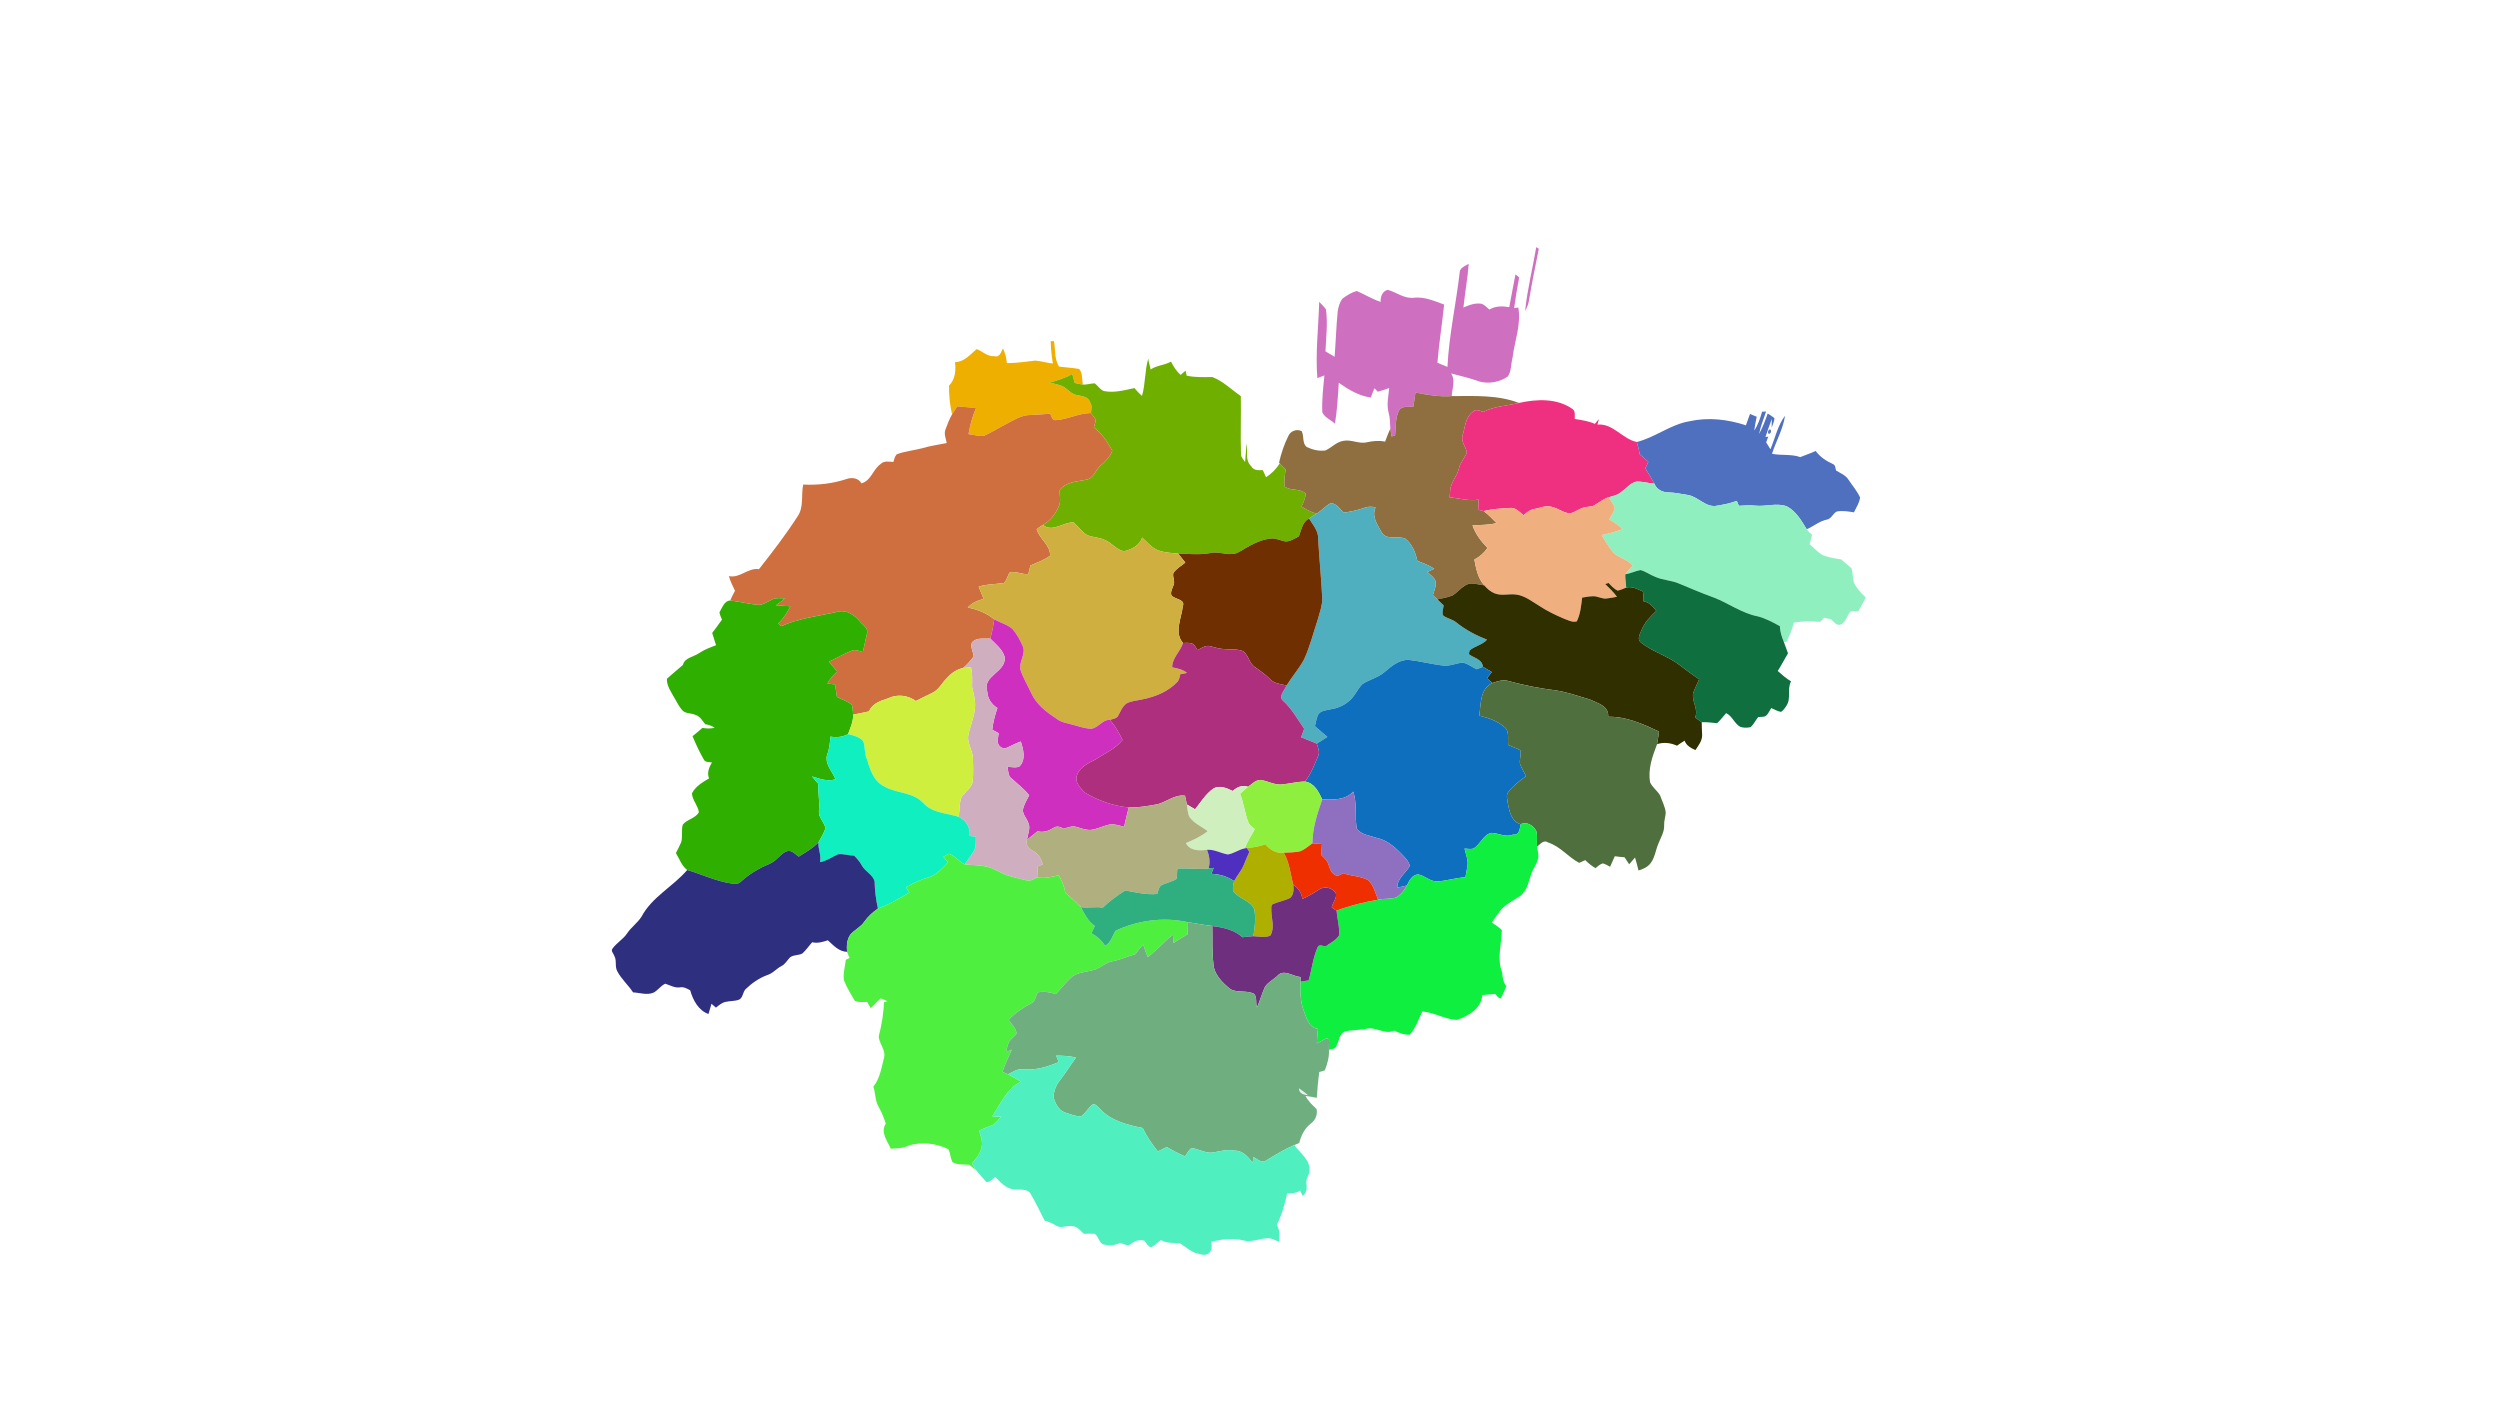 <?xml version="1.0" encoding="UTF-8" ?>
<!DOCTYPE svg PUBLIC "-//W3C//DTD SVG 1.1//EN" "http://www.w3.org/Graphics/SVG/1.1/DTD/svg11.dtd">
<svg width="1920pt" height="1080pt" viewBox="0 0 1920 1080" version="1.1" xmlns="http://www.w3.org/2000/svg">
<g id="#cf6fbfff">
<path fill="#cf6fbf" opacity="1.00" d=" M 1179.84 189.78 C 1180.33 190.11 1181.32 190.77 1181.82 191.09 C 1179.32 203.53 1176.74 215.94 1174.66 228.45 C 1174.21 232.09 1173.22 235.69 1171.29 238.82 C 1172.95 222.30 1177.11 206.14 1179.84 189.78 Z" />
</g>
<g id="#cf6fbffe">
<path fill="#cf6fbf" opacity="1.00" d=" M 1121.07 208.97 C 1121.40 205.39 1125.38 204.25 1127.97 202.60 C 1127.10 213.86 1125.11 224.98 1123.90 236.20 C 1128.33 234.29 1132.99 232.38 1137.98 233.33 C 1140.29 234.23 1141.98 236.19 1143.87 237.75 C 1148.49 234.90 1153.90 235.00 1159.12 235.90 C 1160.74 227.52 1162.18 219.10 1163.87 210.73 C 1164.80 211.50 1165.77 212.28 1166.73 213.06 C 1165.22 220.88 1163.91 228.74 1162.84 236.64 C 1163.89 236.48 1164.96 236.33 1166.05 236.18 C 1168.39 249.24 1163.17 261.85 1161.65 274.67 C 1160.34 279.37 1160.86 284.91 1158.08 289.07 C 1151.84 293.51 1143.33 295.04 1135.98 292.95 C 1128.96 290.33 1121.61 288.74 1114.41 286.79 C 1118.03 291.97 1115.18 298.51 1114.97 304.20 C 1105.56 304.94 1096.27 303.25 1087.08 301.49 C 1086.57 305.10 1085.99 308.69 1085.49 312.30 C 1081.74 312.68 1076.61 311.45 1074.37 315.34 C 1071.50 321.23 1072.12 328.01 1071.43 334.38 C 1070.51 334.67 1069.60 334.95 1068.70 335.24 C 1068.40 333.20 1068.07 331.16 1067.78 329.13 C 1067.49 324.99 1067.60 320.82 1066.44 316.80 C 1064.79 310.59 1066.32 304.25 1066.92 298.01 C 1064.04 299.06 1061.11 299.98 1058.17 300.84 C 1057.23 299.98 1056.43 299.06 1055.55 298.18 C 1054.53 300.51 1053.66 302.90 1052.80 305.28 C 1043.60 304.06 1035.62 299.19 1028.16 293.96 C 1027.54 304.45 1026.93 314.97 1025.25 325.35 C 1022.05 322.48 1017.46 320.72 1015.53 316.72 C 1015.11 307.24 1016.22 297.72 1017.15 288.29 C 1015.33 289.00 1013.52 289.71 1011.71 290.40 C 1010.17 270.86 1012.62 251.33 1013.15 231.80 C 1014.93 233.72 1016.91 235.50 1018.36 237.70 C 1019.80 248.37 1018.39 259.16 1017.96 269.85 C 1020.28 271.22 1022.63 272.62 1024.97 274.02 C 1025.91 262.41 1026.22 250.76 1027.35 239.16 C 1027.90 235.66 1028.86 231.99 1031.15 229.21 C 1034.45 226.82 1038.03 224.55 1042.00 223.49 C 1048.15 226.15 1053.91 229.73 1060.32 231.86 C 1060.05 228.04 1061.74 223.37 1065.89 222.63 C 1072.60 224.49 1078.43 229.55 1085.85 228.66 C 1094.03 227.76 1101.61 231.19 1109.10 233.89 C 1107.53 248.83 1105.14 263.67 1103.93 278.63 C 1106.50 279.65 1109.05 280.71 1111.64 281.79 C 1112.82 257.33 1118.30 233.28 1121.07 208.97 Z" />
</g>
<g id="#efaf00ff">
<path fill="#efaf00" opacity="1.00" d=" M 806.91 262.05 C 807.55 262.03 808.85 261.99 809.49 261.96 C 810.57 268.42 809.72 275.79 813.30 281.53 C 818.42 282.20 823.63 282.46 828.75 283.34 C 831.67 286.46 830.75 291.41 831.73 295.38 C 829.57 295.15 827.47 294.59 825.36 294.10 C 824.75 291.76 824.13 289.42 823.48 287.10 C 818.23 290.37 812.25 292.04 806.37 293.77 C 810.10 294.99 814.19 295.36 817.55 297.53 C 820.47 299.37 822.69 302.43 826.20 303.21 C 830.22 304.37 835.55 304.08 837.18 308.95 C 838.92 311.44 838.14 314.48 837.76 317.22 C 828.45 317.34 820.06 322.11 810.87 322.68 C 808.03 323.02 807.52 319.64 806.54 317.73 C 801.34 318.25 796.10 318.44 790.89 318.74 C 784.25 318.86 778.53 322.67 772.83 325.61 C 767.14 328.48 761.76 331.99 755.94 334.59 C 751.91 335.40 747.83 333.82 743.82 333.41 C 744.95 326.54 746.83 319.82 749.54 313.40 C 744.74 312.96 739.96 312.52 735.18 312.06 C 733.83 314.11 732.47 316.14 731.19 318.24 C 729.47 311.01 728.78 303.62 728.84 296.21 C 733.63 291.29 734.24 284.57 733.43 278.16 C 740.70 277.94 745.01 272.28 750.06 268.12 C 754.56 269.69 758.37 274.02 763.45 273.50 C 768.00 274.83 768.65 270.27 770.29 267.66 C 772.08 271.15 772.87 275.03 773.30 278.90 C 780.66 278.87 787.92 277.75 795.21 276.93 C 799.73 277.33 804.10 278.74 808.64 279.19 C 807.54 273.53 807.17 267.79 806.91 262.05 Z" />
</g>
<g id="#6faf00ff">
<path fill="#6faf00" opacity="1.00" d=" M 877.07 304.02 C 879.77 294.65 879.09 284.64 881.89 275.31 C 882.00 277.98 883.27 281.01 883.68 283.79 C 888.36 280.49 894.37 280.53 899.35 277.71 C 901.27 281.50 903.46 285.18 906.81 287.95 C 907.98 286.79 909.24 285.69 910.56 284.69 C 910.82 285.95 911.07 287.22 911.32 288.49 C 917.82 289.95 924.44 289.63 931.04 289.55 C 939.30 292.69 945.78 299.23 952.96 304.21 C 953.18 319.14 952.61 334.07 953.09 349.00 C 953.24 351.32 955.00 353.06 956.25 354.90 C 956.62 350.10 956.98 345.33 957.36 340.54 C 958.45 346.24 955.99 353.57 960.92 358.03 C 962.69 361.41 966.61 361.26 969.80 361.03 C 970.62 362.88 971.46 364.71 972.34 366.54 C 976.52 363.75 980.20 360.18 982.83 355.88 C 984.23 357.52 985.81 359.01 987.40 360.48 C 986.81 364.08 986.32 367.72 986.42 371.38 C 986.47 372.52 986.24 374.04 987.70 374.38 C 992.36 376.93 999.10 375.14 1002.95 379.25 C 1002.36 382.68 1001.11 385.93 999.54 389.01 C 1003.20 391.23 1006.93 393.46 1011.15 394.46 C 1009.20 395.71 1007.22 396.90 1005.34 398.24 C 1000.14 400.94 999.53 407.00 997.59 411.85 C 994.31 413.63 990.85 416.03 986.93 415.81 C 983.28 415.13 979.83 413.14 976.01 413.61 C 967.11 414.49 959.33 419.34 951.80 423.77 C 944.93 428.04 937.18 423.07 929.83 424.68 C 921.57 426.31 913.12 425.34 904.79 425.15 C 899.85 424.73 894.81 424.46 890.09 422.91 C 884.72 421.14 881.23 416.48 877.19 412.84 C 875.23 418.97 868.96 422.17 863.08 423.37 C 857.26 422.23 853.70 416.70 848.29 414.61 C 844.06 412.56 839.16 412.81 834.89 410.95 C 830.80 408.50 828.13 404.30 824.58 401.23 C 816.74 400.81 808.14 409.28 800.96 403.14 C 806.79 399.98 810.88 394.35 813.36 388.31 C 814.94 384.49 813.59 380.36 813.88 376.40 C 818.82 369.78 827.15 369.97 834.41 368.38 C 840.03 367.41 841.31 360.96 845.13 357.62 C 848.91 354.47 852.59 350.78 854.24 346.04 C 850.37 339.52 846.33 332.77 840.05 328.25 C 840.56 325.81 842.42 322.84 840.48 320.60 C 839.62 319.42 838.67 318.33 837.76 317.22 C 838.14 314.48 838.92 311.44 837.18 308.95 C 835.55 304.08 830.22 304.37 826.20 303.21 C 822.69 302.43 820.47 299.37 817.55 297.53 C 814.19 295.36 810.10 294.99 806.37 293.77 C 812.25 292.04 818.23 290.37 823.48 287.10 C 824.13 289.42 824.75 291.76 825.36 294.10 C 827.47 294.59 829.57 295.15 831.73 295.38 C 834.78 295.48 837.65 294.49 840.72 294.39 C 843.17 296.14 844.76 299.16 847.64 300.30 C 855.57 301.94 863.53 299.68 871.26 298.04 C 873.03 300.18 874.91 302.24 877.07 304.02 Z" />
</g>
<g id="#8f6f3fff">
<path fill="#8f6f3f" opacity="1.00" d=" M 1087.08 301.49 C 1096.27 303.25 1105.56 304.94 1114.97 304.20 C 1132.18 304.16 1150.18 303.17 1166.58 309.45 C 1157.41 311.71 1147.65 311.93 1139.15 316.39 C 1136.65 315.66 1133.51 313.70 1131.32 316.20 C 1125.16 320.47 1125.23 328.55 1123.06 335.05 C 1122.14 339.67 1126.08 343.35 1126.56 347.75 C 1124.67 351.94 1121.34 355.44 1120.37 360.05 C 1118.93 366.21 1113.72 370.92 1113.70 377.48 C 1113.50 378.98 1113.44 380.49 1113.35 382.01 C 1120.78 382.56 1128.01 385.04 1135.55 383.69 C 1135.41 386.28 1135.29 388.87 1135.23 391.48 C 1136.62 391.81 1138.06 392.11 1139.46 392.51 C 1143.08 395.21 1146.15 398.53 1149.35 401.71 C 1143.32 403.31 1137.05 403.11 1130.87 403.47 C 1133.17 410.11 1137.50 415.82 1142.40 420.78 C 1139.85 424.59 1136.34 427.63 1132.29 429.75 C 1133.65 436.74 1134.93 443.99 1139.88 449.53 C 1136.00 449.17 1132.16 447.71 1128.26 448.29 C 1123.14 449.82 1119.94 454.53 1115.58 457.31 C 1111.81 458.79 1107.85 459.55 1103.91 460.32 C 1102.74 459.22 1101.59 458.13 1100.44 457.05 C 1101.48 453.60 1103.19 450.05 1102.51 446.37 C 1101.39 443.28 1098.44 441.43 1096.13 439.30 C 1097.91 438.46 1099.69 437.66 1101.50 436.83 C 1097.52 434.13 1092.99 432.47 1088.54 430.79 C 1087.16 424.40 1084.55 417.93 1079.30 413.74 C 1073.68 411.15 1065.02 415.26 1061.17 408.97 C 1057.87 403.19 1053.20 396.52 1056.46 389.71 C 1053.67 389.00 1050.73 388.90 1048.01 389.93 C 1042.75 391.80 1037.30 393.00 1031.79 393.77 C 1029.16 390.74 1026.46 386.81 1022.12 386.38 C 1018.06 388.49 1015.06 392.13 1011.15 394.46 C 1006.93 393.46 1003.20 391.23 999.54 389.01 C 1001.11 385.93 1002.36 382.68 1002.95 379.25 C 999.10 375.14 992.36 376.93 987.70 374.38 C 986.24 374.04 986.47 372.52 986.42 371.38 C 986.32 367.72 986.81 364.08 987.40 360.48 C 985.81 359.01 984.23 357.52 982.83 355.88 L 982.32 355.24 C 983.96 348.13 986.23 341.11 989.58 334.61 C 991.21 330.94 996.15 329.20 999.68 331.14 C 1001.71 334.84 999.90 340.69 1003.69 343.34 C 1008.03 345.43 1013.04 346.64 1017.91 345.96 C 1022.61 343.83 1026.31 339.50 1031.58 338.58 C 1037.74 337.28 1043.69 341.18 1049.91 339.64 C 1054.44 338.64 1059.19 338.21 1063.77 339.18 C 1065.04 335.80 1066.28 332.41 1067.78 329.13 C 1068.07 331.16 1068.40 333.20 1068.70 335.24 C 1069.60 334.95 1070.51 334.67 1071.43 334.38 C 1072.12 328.01 1071.50 321.23 1074.37 315.34 C 1076.61 311.45 1081.74 312.68 1085.49 312.30 C 1085.99 308.69 1086.57 305.10 1087.08 301.49 Z" />
</g>
<g id="#ef2f7fff">
<path fill="#ef2f7f" opacity="1.00" d=" M 1166.58 309.45 C 1180.27 306.41 1195.85 305.71 1207.82 314.21 C 1210.14 316.01 1209.21 319.26 1209.42 321.78 C 1214.65 322.59 1219.97 323.39 1224.87 325.54 C 1225.86 324.27 1226.87 323.02 1227.93 321.80 C 1227.57 323.23 1227.22 324.66 1226.87 326.09 C 1238.82 324.98 1245.97 337.20 1257.05 339.44 C 1257.94 342.50 1258.83 345.57 1259.23 348.74 C 1261.42 350.72 1263.70 352.73 1265.95 354.71 C 1265.18 356.39 1264.39 358.06 1263.61 359.73 C 1266.06 363.57 1268.38 367.49 1270.61 371.49 C 1265.91 371.13 1261.29 369.65 1256.57 369.91 C 1252.12 370.99 1249.18 375.00 1245.55 377.49 C 1242.80 380.12 1239.00 380.92 1235.47 381.88 C 1231.02 383.16 1227.58 386.45 1223.54 388.52 C 1220.52 389.36 1217.25 389.13 1214.36 390.46 C 1211.31 391.71 1208.58 393.99 1205.20 394.24 C 1200.26 393.65 1196.33 390.12 1191.48 389.20 C 1186.83 387.94 1182.31 390.25 1177.79 391.03 C 1174.69 391.55 1172.33 393.75 1170.05 395.73 C 1167.04 393.25 1164.18 389.73 1159.84 390.09 C 1153.03 390.48 1146.10 390.81 1139.46 392.51 C 1138.06 392.11 1136.62 391.81 1135.23 391.48 C 1135.29 388.87 1135.41 386.28 1135.55 383.69 C 1128.01 385.04 1120.78 382.56 1113.35 382.01 C 1113.44 380.49 1113.50 378.98 1113.70 377.48 C 1113.72 370.92 1118.93 366.21 1120.37 360.05 C 1121.34 355.44 1124.67 351.94 1126.56 347.75 C 1126.08 343.35 1122.14 339.67 1123.06 335.05 C 1125.23 328.55 1125.16 320.47 1131.32 316.20 C 1133.51 313.70 1136.65 315.66 1139.15 316.39 C 1147.65 311.93 1157.41 311.71 1166.58 309.45 Z" />
</g>
<g id="#cf6f3fff">
<path fill="#cf6f3f" opacity="1.00" d=" M 735.18 312.06 C 739.96 312.52 744.74 312.96 749.54 313.40 C 746.83 319.82 744.95 326.54 743.82 333.41 C 747.83 333.82 751.91 335.40 755.94 334.59 C 761.76 331.99 767.14 328.48 772.83 325.61 C 778.53 322.67 784.25 318.86 790.89 318.74 C 796.10 318.44 801.34 318.25 806.54 317.73 C 807.52 319.64 808.03 323.02 810.87 322.68 C 820.06 322.11 828.45 317.34 837.76 317.22 C 838.67 318.33 839.62 319.42 840.48 320.60 C 842.42 322.84 840.56 325.81 840.05 328.25 C 846.33 332.77 850.37 339.52 854.24 346.04 C 852.59 350.78 848.91 354.47 845.13 357.62 C 841.31 360.96 840.03 367.41 834.41 368.38 C 827.15 369.97 818.82 369.78 813.88 376.40 C 813.59 380.36 814.94 384.49 813.36 388.31 C 810.88 394.35 806.79 399.98 800.96 403.14 C 799.30 404.15 797.61 405.15 796.17 406.46 C 798.25 413.88 806.81 418.62 806.45 426.77 C 801.98 430.19 796.50 432.06 791.34 434.23 C 790.83 436.48 790.46 438.79 789.50 440.91 C 784.81 441.23 780.31 438.55 775.61 439.55 C 773.59 442.00 773.38 445.82 770.87 447.77 C 764.46 448.75 757.82 448.48 751.59 450.58 C 752.81 453.73 754.10 456.85 755.44 459.96 C 750.87 461.10 746.40 462.99 743.23 466.59 C 750.71 467.98 757.67 470.90 763.63 475.63 C 762.89 480.62 761.97 485.60 760.52 490.44 C 755.84 490.74 749.81 489.31 746.45 493.47 C 745.09 496.98 747.45 500.69 747.82 504.12 C 745.39 507.36 742.76 510.48 739.58 513.02 C 734.85 514.09 730.69 516.82 727.52 520.46 C 723.53 524.16 721.18 529.70 716.08 532.08 C 711.85 534.19 707.55 536.19 703.36 538.36 C 697.17 533.80 688.70 532.94 681.81 536.42 C 676.07 538.20 669.86 540.37 667.35 546.36 C 663.28 547.16 659.25 547.98 655.20 548.83 C 654.90 546.29 654.98 543.80 654.27 541.38 C 651.06 538.40 646.47 537.32 642.74 535.16 C 642.22 531.96 641.78 528.82 641.30 525.64 C 639.34 525.41 637.38 525.18 635.44 524.95 C 637.29 521.40 639.94 518.37 643.01 515.82 C 640.94 513.22 638.77 510.69 636.65 508.14 C 642.73 505.44 648.39 501.84 654.66 499.55 C 657.38 498.66 660.07 500.11 662.67 500.76 C 663.63 495.89 664.95 491.10 665.93 486.23 C 666.85 482.11 662.12 479.75 660.11 476.93 C 656.05 472.21 650.19 468.22 643.72 469.75 C 629.05 473.09 613.82 474.68 599.95 480.88 C 599.15 480.20 598.37 479.53 597.59 478.86 C 601.70 475.18 604.50 470.42 607.06 465.61 C 604.27 465.43 598.68 465.06 595.88 464.88 C 598.27 463.21 600.69 461.57 602.82 459.57 C 599.60 459.45 596.15 458.90 593.14 460.35 C 589.28 462.10 585.59 465.17 581.09 464.47 C 574.28 463.64 567.60 461.97 560.78 461.20 C 561.91 458.66 563.09 456.14 564.48 453.73 C 562.63 450.09 560.96 446.34 559.75 442.44 C 568.26 444.34 574.35 435.84 582.88 437.13 C 593.25 423.98 603.45 410.68 612.54 396.60 C 617.52 389.46 615.15 380.14 616.85 372.14 C 627.92 372.70 639.13 371.46 649.68 368.04 C 653.85 366.39 659.31 366.93 661.56 371.23 C 669.11 369.21 670.40 360.35 676.40 356.31 C 678.96 353.64 682.88 354.67 686.14 354.73 C 686.75 352.75 687.18 350.57 688.59 348.96 C 694.86 346.53 701.66 345.99 708.15 344.26 C 714.34 342.39 720.76 341.53 727.08 340.26 C 726.46 336.91 724.83 333.36 726.08 329.96 C 727.57 325.97 729.04 321.93 731.19 318.24 C 732.47 316.14 733.83 314.11 735.18 312.06 Z" />
</g>
<g id="#4f6fbffe">
<path fill="#4f6fbf" opacity="1.00" d=" M 1353.31 316.17 C 1354.07 316.14 1355.58 316.08 1356.34 316.05 C 1354.49 321.79 1352.09 327.37 1350.96 333.32 C 1353.73 328.32 1355.70 322.95 1357.59 317.58 C 1359.38 318.71 1361.23 319.80 1362.80 321.26 C 1362.52 323.78 1361.52 326.14 1360.63 328.49 C 1360.64 326.23 1360.71 323.97 1360.76 321.71 C 1358.99 326.29 1357.42 330.96 1355.87 335.62 C 1356.41 335.54 1357.49 335.39 1358.03 335.31 C 1357.49 336.78 1356.94 338.26 1356.42 339.74 C 1357.53 341.50 1358.61 343.28 1359.71 345.07 C 1363.30 336.43 1365.24 326.84 1370.92 319.25 C 1369.42 329.54 1364.03 338.68 1360.89 348.50 C 1368.04 349.99 1375.64 348.56 1382.60 351.05 C 1386.49 349.43 1390.61 348.18 1394.43 346.33 C 1397.76 350.97 1402.64 354.08 1407.76 356.45 C 1409.75 357.22 1409.52 359.67 1410.10 361.37 C 1413.52 363.47 1417.61 364.97 1419.77 368.60 C 1422.72 373.07 1426.33 377.19 1428.54 382.09 C 1428.04 386.24 1425.55 389.77 1423.82 393.48 C 1419.46 392.77 1414.96 392.00 1410.59 392.86 C 1407.67 394.30 1406.66 398.26 1403.25 399.01 C 1397.39 400.14 1392.92 404.15 1387.58 406.46 C 1383.46 399.84 1379.43 392.59 1372.24 388.85 C 1364.40 386.02 1356.32 389.15 1348.33 388.36 C 1344.06 387.91 1339.72 388.17 1335.46 388.45 C 1334.91 387.18 1334.37 385.91 1333.85 384.65 C 1329.03 386.53 1323.94 387.50 1318.87 388.34 C 1310.45 390.29 1304.48 381.70 1296.66 380.22 C 1291.49 379.47 1286.39 378.21 1281.14 378.16 C 1276.66 378.07 1272.24 375.87 1270.61 371.49 C 1268.38 367.49 1266.06 363.57 1263.61 359.73 C 1264.39 358.06 1265.18 356.39 1265.95 354.71 C 1263.70 352.73 1261.42 350.72 1259.23 348.74 C 1258.83 345.57 1257.94 342.50 1257.05 339.44 C 1271.28 335.93 1282.99 325.90 1297.59 323.51 C 1311.96 320.31 1326.99 322.04 1340.86 326.66 C 1341.88 323.75 1342.93 320.84 1343.99 317.94 C 1345.69 318.70 1347.42 319.40 1349.17 320.07 C 1348.40 323.58 1347.67 327.12 1347.26 330.70 C 1350.18 326.28 1351.84 321.22 1353.31 316.17 Z" />
</g>
<g id="#425c9fd4">
<path fill="#425c9f" opacity="0.83" d=" M 1359.22 329.75 C 1361.06 330.03 1359.99 333.72 1358.30 333.14 C 1357.31 332.16 1357.93 330.15 1359.22 329.75 Z" />
</g>
<g id="#8fefbfff">
<path fill="#8fefbf" opacity="1.00" d=" M 1256.57 369.91 C 1261.29 369.65 1265.91 371.13 1270.61 371.49 C 1272.24 375.87 1276.66 378.07 1281.14 378.16 C 1286.39 378.21 1291.49 379.47 1296.66 380.22 C 1304.48 381.70 1310.45 390.29 1318.87 388.34 C 1323.94 387.50 1329.03 386.53 1333.85 384.65 C 1334.37 385.91 1334.91 387.18 1335.46 388.45 C 1339.72 388.17 1344.06 387.91 1348.33 388.36 C 1356.32 389.15 1364.40 386.02 1372.24 388.85 C 1379.43 392.59 1383.46 399.84 1387.58 406.46 C 1388.63 408.16 1390.21 409.41 1391.70 410.73 C 1391.07 413.14 1390.43 415.55 1389.81 417.96 C 1392.90 420.55 1395.63 423.65 1399.03 425.89 C 1403.75 428.17 1409.01 428.82 1414.14 429.67 C 1416.57 432.18 1419.52 434.11 1422.01 436.56 C 1423.12 440.49 1422.72 444.84 1424.34 448.65 C 1426.57 452.54 1429.68 455.85 1432.92 458.92 C 1431.02 462.46 1429.17 466.02 1427.18 469.50 C 1425.22 469.41 1423.24 469.25 1421.30 469.52 C 1418.42 472.64 1417.78 477.72 1413.64 479.66 C 1410.46 480.79 1408.25 477.37 1406.22 475.55 C 1404.32 475.17 1402.48 474.80 1400.69 474.44 C 1399.58 475.64 1398.81 477.80 1396.85 477.57 C 1390.43 477.04 1383.98 476.98 1377.63 478.16 C 1376.52 483.29 1374.32 488.04 1372.24 492.82 C 1371.68 492.88 1370.55 492.99 1369.99 493.04 C 1368.42 489.16 1367.02 485.16 1366.97 480.93 C 1361.58 477.87 1356.03 474.99 1350.04 473.36 C 1337.87 471.11 1327.75 463.35 1316.35 458.97 C 1307.28 455.70 1298.44 451.90 1289.56 448.20 C 1283.65 445.60 1276.96 445.64 1271.09 442.95 C 1267.27 441.45 1263.87 438.87 1259.93 437.80 C 1255.95 438.50 1252.28 440.44 1248.25 441.04 C 1249.95 438.68 1251.92 436.53 1253.95 434.45 C 1249.76 428.95 1241.99 428.65 1237.97 423.06 C 1235.03 419.23 1232.63 415.01 1230.02 410.96 C 1235.51 409.82 1240.96 408.43 1246.17 406.33 C 1243.10 403.45 1239.65 401.02 1235.96 399.01 C 1237.35 396.07 1239.36 393.36 1240.17 390.17 C 1239.26 387.09 1237.09 384.60 1235.47 381.88 C 1239.00 380.92 1242.80 380.12 1245.55 377.49 C 1249.18 375.00 1252.12 370.99 1256.57 369.91 Z" />
</g>
<g id="#efaf7ffe">
<path fill="#efaf7f" opacity="1.00" d=" M 1223.54 388.52 C 1227.58 386.45 1231.02 383.16 1235.47 381.88 C 1237.09 384.60 1239.26 387.09 1240.17 390.17 C 1239.36 393.36 1237.35 396.07 1235.96 399.01 C 1239.65 401.02 1243.10 403.45 1246.17 406.33 C 1240.96 408.43 1235.51 409.82 1230.02 410.96 C 1232.63 415.01 1235.03 419.23 1237.97 423.06 C 1241.99 428.65 1249.76 428.95 1253.95 434.45 C 1251.92 436.53 1249.95 438.68 1248.25 441.04 C 1247.97 444.48 1248.96 447.85 1248.89 451.29 C 1246.69 452.09 1244.59 453.25 1242.26 453.59 C 1239.54 452.22 1237.45 449.92 1235.41 447.72 C 1234.53 447.99 1233.64 448.26 1232.79 448.54 C 1236.00 451.60 1239.18 454.73 1241.83 458.31 C 1239.13 458.80 1236.48 459.42 1233.76 459.65 C 1230.24 460.07 1227.11 457.82 1223.63 457.90 C 1220.74 457.96 1217.91 458.48 1215.08 458.96 C 1214.34 465.16 1213.78 471.50 1211.00 477.20 C 1207.48 478.29 1203.96 476.08 1200.79 475.01 C 1194.28 472.15 1187.80 469.14 1181.91 465.14 C 1176.47 461.88 1171.31 457.68 1164.86 456.68 C 1159.15 455.72 1153.03 457.98 1147.56 455.55 C 1144.50 454.27 1142.03 451.98 1139.88 449.53 C 1134.93 443.99 1133.65 436.74 1132.29 429.75 C 1136.34 427.63 1139.85 424.59 1142.40 420.78 C 1137.50 415.82 1133.17 410.11 1130.87 403.47 C 1137.05 403.11 1143.32 403.31 1149.35 401.71 C 1146.15 398.53 1143.08 395.21 1139.46 392.51 C 1146.10 390.81 1153.03 390.48 1159.84 390.09 C 1164.18 389.73 1167.04 393.25 1170.05 395.73 C 1172.33 393.75 1174.69 391.55 1177.79 391.03 C 1182.31 390.25 1186.83 387.94 1191.48 389.20 C 1196.33 390.12 1200.26 393.65 1205.20 394.24 C 1208.58 393.99 1211.31 391.71 1214.36 390.46 C 1217.25 389.13 1220.52 389.36 1223.54 388.52 Z" />
</g>
<g id="#4fafbffe">
<path fill="#4fafbf" opacity="1.00" d=" M 1011.15 394.46 C 1015.06 392.13 1018.06 388.49 1022.12 386.38 C 1026.46 386.81 1029.16 390.74 1031.79 393.77 C 1037.30 393.00 1042.75 391.80 1048.01 389.93 C 1050.73 388.90 1053.67 389.00 1056.46 389.71 C 1053.20 396.52 1057.87 403.19 1061.17 408.97 C 1065.02 415.26 1073.68 411.15 1079.30 413.74 C 1084.55 417.93 1087.16 424.40 1088.54 430.79 C 1092.99 432.47 1097.52 434.13 1101.50 436.83 C 1099.69 437.66 1097.91 438.46 1096.13 439.30 C 1098.44 441.43 1101.39 443.28 1102.51 446.37 C 1103.19 450.05 1101.48 453.60 1100.44 457.05 C 1101.59 458.13 1102.74 459.22 1103.91 460.32 C 1105.50 461.85 1107.09 463.38 1108.71 464.90 C 1108.53 467.49 1107.01 470.53 1108.55 472.94 C 1111.71 475.05 1115.75 475.67 1118.69 478.22 C 1125.66 483.82 1133.71 488.03 1142.03 491.26 C 1138.74 494.98 1133.64 495.92 1129.73 498.74 C 1128.39 499.49 1128.15 501.14 1128.26 502.53 C 1132.12 505.43 1138.40 506.27 1138.86 512.12 C 1137.23 512.74 1135.63 513.37 1134.03 514.00 C 1130.60 512.31 1127.45 509.82 1123.74 508.94 C 1118.74 509.06 1114.02 511.63 1109.00 511.22 C 1099.82 510.24 1090.91 507.78 1081.75 506.77 C 1074.36 506.66 1068.50 511.70 1063.21 516.23 C 1058.29 520.53 1051.61 521.82 1046.27 525.42 C 1042.26 529.47 1040.28 535.32 1035.59 538.77 C 1031.67 542.15 1026.69 544.02 1021.63 544.82 C 1018.39 545.59 1013.31 545.78 1011.98 549.62 C 1010.99 552.24 1010.52 555.01 1009.88 557.73 C 1013.07 560.44 1016.25 563.15 1019.41 565.93 C 1016.72 567.68 1014.02 569.41 1011.32 571.15 C 1007.30 569.46 1003.26 567.79 999.20 566.24 C 1000.00 564.05 1000.82 561.87 1001.63 559.70 C 996.52 552.39 992.24 544.47 985.59 538.36 C 981.24 534.84 986.76 530.12 988.11 526.45 C 992.25 519.60 997.66 513.58 1001.47 506.53 C 1006.07 496.53 1008.68 485.81 1012.16 475.41 C 1013.55 470.19 1015.59 464.99 1015.49 459.53 C 1014.70 444.37 1013.26 429.26 1012.32 414.11 C 1012.73 407.83 1008.35 403.20 1005.34 398.24 C 1007.22 396.90 1009.20 395.71 1011.15 394.46 Z" />
</g>
<g id="#6f2f00ff">
<path fill="#6f2f00" opacity="1.00" d=" M 997.59 411.85 C 999.53 407.00 1000.14 400.94 1005.34 398.24 C 1008.35 403.20 1012.73 407.83 1012.32 414.11 C 1013.26 429.26 1014.70 444.37 1015.49 459.53 C 1015.59 464.99 1013.55 470.19 1012.16 475.41 C 1008.68 485.81 1006.07 496.53 1001.47 506.53 C 997.66 513.58 992.25 519.60 988.11 526.45 C 983.72 525.41 978.76 525.07 975.44 521.65 C 971.89 518.02 967.76 515.12 963.61 512.24 C 959.35 509.29 958.86 503.36 954.92 500.21 C 950.24 498.17 944.92 499.01 939.98 498.48 C 936.06 498.37 932.38 496.89 928.59 496.10 C 925.29 495.70 922.46 497.93 919.66 499.33 C 918.63 497.77 917.86 495.97 916.48 494.70 C 914.08 493.35 911.18 493.74 908.56 493.81 C 901.52 485.86 907.39 474.77 908.42 465.54 C 910.25 460.83 904.04 460.39 901.25 458.47 C 897.59 457.05 900.17 452.56 901.02 450.02 C 902.91 446.86 900.31 443.36 901.12 440.11 C 903.42 436.67 907.20 434.63 910.33 432.03 C 908.46 429.75 906.59 427.47 904.79 425.15 C 913.12 425.34 921.57 426.31 929.83 424.68 C 937.18 423.07 944.93 428.04 951.80 423.77 C 959.33 419.34 967.11 414.49 976.01 413.61 C 979.83 413.14 983.28 415.13 986.93 415.81 C 990.85 416.03 994.31 413.63 997.59 411.85 Z" />
</g>
<g id="#cfaf3fff">
<path fill="#cfaf3f" opacity="1.00" d=" M 800.96 403.14 C 808.14 409.28 816.74 400.81 824.58 401.23 C 828.13 404.30 830.80 408.50 834.89 410.95 C 839.16 412.81 844.06 412.56 848.29 414.61 C 853.70 416.70 857.26 422.23 863.08 423.37 C 868.96 422.17 875.23 418.97 877.19 412.84 C 881.23 416.48 884.72 421.14 890.09 422.91 C 894.81 424.46 899.85 424.73 904.79 425.15 C 906.59 427.47 908.46 429.75 910.33 432.03 C 907.20 434.63 903.42 436.67 901.12 440.11 C 900.31 443.36 902.91 446.86 901.02 450.02 C 900.17 452.56 897.59 457.05 901.25 458.47 C 904.04 460.39 910.25 460.83 908.42 465.54 C 907.39 474.77 901.52 485.86 908.56 493.81 C 906.52 500.42 900.11 505.31 900.24 512.55 C 904.24 513.24 908.36 514.14 911.60 516.78 C 909.88 517.12 908.19 517.47 906.49 517.80 C 905.96 519.92 905.63 522.26 904.05 523.90 C 896.99 531.18 887.25 535.16 877.45 537.10 C 873.38 538.09 868.94 538.18 865.20 540.25 C 862.05 542.46 860.67 546.21 858.87 549.45 C 857.72 551.91 854.68 552.17 852.37 552.84 C 845.81 552.65 842.65 560.88 836.00 559.51 C 832.15 559.17 828.48 557.83 824.79 556.86 C 820.17 555.41 815.06 555.05 811.18 551.81 C 803.46 546.80 795.74 540.78 791.92 532.15 C 789.34 526.43 785.98 521.06 783.94 515.13 C 781.74 508.58 788.51 502.32 785.32 495.91 C 783.33 491.40 780.91 486.99 777.72 483.22 C 773.74 479.53 768.20 478.37 763.63 475.63 C 757.67 470.90 750.71 467.98 743.23 466.59 C 746.40 462.99 750.87 461.10 755.44 459.96 C 754.10 456.85 752.81 453.73 751.59 450.58 C 757.82 448.48 764.46 448.75 770.87 447.77 C 773.38 445.82 773.59 442.00 775.61 439.55 C 780.31 438.55 784.81 441.23 789.50 440.91 C 790.46 438.79 790.83 436.48 791.34 434.23 C 796.50 432.06 801.98 430.19 806.45 426.77 C 806.81 418.62 798.25 413.88 796.17 406.46 C 797.61 405.15 799.30 404.15 800.96 403.14 Z" />
</g>
<g id="#0f6f3fff">
<path fill="#0f6f3f" opacity="1.00" d=" M 1248.25 441.04 C 1252.28 440.44 1255.95 438.50 1259.93 437.80 C 1263.87 438.87 1267.27 441.45 1271.09 442.95 C 1276.96 445.64 1283.65 445.60 1289.56 448.20 C 1298.44 451.90 1307.28 455.70 1316.35 458.97 C 1327.75 463.35 1337.87 471.11 1350.04 473.36 C 1356.03 474.99 1361.58 477.87 1366.97 480.93 C 1367.02 485.16 1368.42 489.16 1369.99 493.04 C 1371.09 495.94 1372.15 498.80 1373.18 501.75 C 1370.48 506.23 1368.11 510.90 1365.30 515.32 C 1368.51 518.21 1371.82 521.05 1375.53 523.30 C 1372.30 529.19 1375.80 536.30 1372.01 541.92 C 1370.89 543.75 1369.62 545.58 1367.78 546.73 C 1365.13 546.30 1362.83 544.82 1360.40 543.81 C 1358.50 546.20 1357.46 550.51 1353.79 550.50 C 1352.61 550.61 1351.43 550.66 1350.27 550.71 C 1348.28 553.23 1346.85 556.19 1344.54 558.43 C 1341.95 559.02 1339.14 559.07 1336.61 558.26 C 1331.98 555.77 1330.50 550.00 1325.68 547.67 C 1323.36 550.24 1321.31 553.09 1318.74 555.39 C 1314.80 555.10 1310.88 554.43 1306.92 554.67 C 1305.20 553.46 1303.51 552.25 1301.84 551.05 C 1304.68 544.51 1298.96 538.61 1300.39 532.10 C 1301.65 528.53 1303.54 525.22 1304.94 521.70 C 1300.11 518.35 1295.30 515.01 1290.71 511.35 C 1281.28 503.79 1269.05 500.76 1259.73 493.04 C 1257.25 490.35 1259.59 486.60 1260.72 483.90 C 1262.99 478.00 1267.51 473.46 1272.03 469.23 C 1269.57 465.79 1266.57 462.52 1262.20 461.75 C 1262.20 459.26 1262.34 456.73 1261.77 454.30 C 1257.81 452.50 1253.39 450.02 1248.89 451.29 C 1248.96 447.85 1247.97 444.48 1248.25 441.04 Z" />
</g>
<g id="#2f2f00ff">
<path fill="#2f2f00" opacity="1.00" d=" M 1128.26 448.29 C 1132.16 447.71 1136.00 449.17 1139.88 449.53 C 1142.03 451.98 1144.50 454.27 1147.56 455.55 C 1153.03 457.98 1159.15 455.72 1164.86 456.68 C 1171.31 457.68 1176.47 461.88 1181.91 465.14 C 1187.80 469.14 1194.28 472.15 1200.79 475.01 C 1203.96 476.08 1207.48 478.29 1211.00 477.20 C 1213.78 471.50 1214.34 465.16 1215.08 458.96 C 1217.91 458.48 1220.74 457.96 1223.63 457.90 C 1227.11 457.82 1230.24 460.07 1233.76 459.65 C 1236.48 459.42 1239.13 458.80 1241.83 458.31 C 1239.18 454.73 1236.00 451.60 1232.79 448.54 C 1233.64 448.26 1234.53 447.99 1235.41 447.72 C 1237.45 449.92 1239.54 452.22 1242.26 453.59 C 1244.59 453.25 1246.69 452.09 1248.89 451.29 C 1253.39 450.02 1257.81 452.50 1261.77 454.30 C 1262.34 456.73 1262.20 459.26 1262.20 461.75 C 1266.57 462.52 1269.57 465.79 1272.03 469.23 C 1267.51 473.46 1262.99 478.00 1260.72 483.90 C 1259.59 486.60 1257.25 490.35 1259.73 493.04 C 1269.05 500.76 1281.28 503.79 1290.71 511.35 C 1295.30 515.01 1300.11 518.35 1304.94 521.70 C 1303.54 525.22 1301.65 528.53 1300.39 532.10 C 1298.96 538.61 1304.68 544.51 1301.84 551.05 C 1303.51 552.25 1305.20 553.46 1306.92 554.67 C 1306.90 557.90 1307.12 561.12 1307.24 564.35 C 1307.43 568.86 1304.39 572.53 1302.05 576.09 C 1298.66 574.46 1295.09 572.66 1293.78 568.82 C 1291.78 570.03 1289.84 571.35 1287.93 572.70 C 1283.09 570.49 1277.79 569.83 1272.63 571.50 C 1273.29 568.31 1273.63 565.05 1274.13 561.84 C 1261.85 556.05 1248.92 550.19 1235.07 550.49 C 1235.80 542.10 1226.95 540.08 1221.12 537.28 C 1212.24 534.69 1203.51 531.40 1194.29 530.15 C 1182.27 528.62 1170.33 526.33 1158.65 523.06 C 1154.51 521.62 1150.16 523.19 1146.23 524.56 C 1144.78 523.34 1143.36 522.12 1141.94 520.91 C 1143.19 519.30 1144.46 517.71 1145.73 516.12 C 1143.41 514.82 1141.11 513.50 1138.86 512.12 C 1138.40 506.27 1132.12 505.43 1128.26 502.53 C 1128.15 501.14 1128.39 499.49 1129.73 498.74 C 1133.64 495.92 1138.74 494.98 1142.03 491.26 C 1133.71 488.03 1125.66 483.82 1118.69 478.22 C 1115.75 475.67 1111.71 475.05 1108.55 472.94 C 1107.01 470.53 1108.53 467.49 1108.71 464.90 C 1107.09 463.38 1105.50 461.85 1103.91 460.32 C 1107.85 459.55 1111.81 458.79 1115.58 457.31 C 1119.94 454.53 1123.14 449.82 1128.26 448.29 Z" />
</g>
<g id="#2faf00ff">
<path fill="#2faf00" opacity="1.00" d=" M 593.14 460.35 C 596.15 458.90 599.60 459.45 602.82 459.57 C 600.69 461.57 598.27 463.21 595.88 464.88 C 598.68 465.06 604.27 465.43 607.06 465.61 C 604.50 470.42 601.70 475.18 597.59 478.86 C 598.37 479.53 599.15 480.20 599.95 480.88 C 613.82 474.68 629.05 473.09 643.72 469.75 C 650.19 468.22 656.05 472.21 660.11 476.93 C 662.12 479.75 666.85 482.11 665.93 486.23 C 664.95 491.10 663.63 495.89 662.67 500.76 C 660.07 500.11 657.38 498.66 654.66 499.55 C 648.39 501.84 642.73 505.44 636.65 508.14 C 638.77 510.69 640.94 513.22 643.01 515.82 C 639.94 518.37 637.29 521.40 635.44 524.95 C 637.38 525.18 639.34 525.41 641.30 525.64 C 641.78 528.82 642.22 531.96 642.74 535.16 C 646.47 537.32 651.06 538.40 654.27 541.38 C 654.98 543.80 654.90 546.29 655.20 548.83 C 655.43 554.10 653.03 558.94 651.32 563.79 C 647.15 565.99 642.44 566.64 637.84 565.68 C 637.36 570.39 637.02 575.21 635.21 579.65 C 633.22 586.60 639.13 592.37 641.69 598.43 C 635.52 600.50 629.45 598.11 623.62 596.26 C 625.08 598.18 626.65 600.03 628.32 601.80 C 628.38 606.94 628.85 612.06 629.18 617.18 C 629.43 620.55 628.16 624.13 629.75 627.31 C 631.02 630.24 633.34 632.78 633.91 635.99 C 632.85 639.95 630.39 643.37 628.56 647.01 C 624.23 651.56 618.68 654.63 613.40 657.91 C 611.00 656.27 608.85 653.64 605.78 653.45 C 601.94 653.98 599.33 657.22 596.60 659.65 C 592.72 663.62 587.01 664.66 582.45 667.59 C 577.35 670.20 572.80 673.68 568.56 677.51 C 566.88 679.03 564.44 678.82 562.37 678.64 C 550.33 676.96 539.33 671.59 527.78 668.14 C 523.52 665.07 521.83 659.53 519.09 655.16 C 520.53 652.37 522.00 649.57 523.21 646.69 C 524.34 642.32 523.16 637.68 524.35 633.33 C 527.65 629.17 534.15 628.59 536.74 623.76 C 536.10 618.59 531.64 614.53 531.41 609.31 C 534.10 603.97 539.53 600.72 544.56 597.83 C 542.81 593.56 544.54 589.28 546.77 585.57 C 544.73 585.10 541.83 585.67 540.66 583.52 C 537.29 577.70 534.44 571.59 531.86 565.39 C 534.42 563.31 537.00 561.26 539.44 559.03 C 542.57 559.60 545.79 559.62 548.92 558.96 C 546.71 557.41 544.15 556.60 541.53 556.15 C 539.48 553.52 537.67 550.18 534.27 549.13 C 530.99 547.43 526.22 548.37 523.77 545.22 C 521.36 542.47 519.85 539.09 517.97 535.99 C 515.45 531.38 511.94 526.85 512.18 521.26 C 516.22 517.73 520.29 514.17 524.43 510.73 C 525.87 505.03 532.52 504.57 536.74 501.71 C 540.76 498.93 545.37 497.25 549.92 495.55 C 548.90 492.41 547.97 489.24 546.96 486.10 C 549.55 482.76 552.03 479.33 554.48 475.88 C 553.75 474.04 552.83 472.24 552.54 470.28 C 554.54 467.03 556.18 461.33 560.78 461.20 C 567.60 461.97 574.28 463.64 581.09 464.47 C 585.59 465.17 589.28 462.10 593.14 460.35 Z" />
</g>
<g id="#cf2fbffe">
<path fill="#cf2fbf" opacity="1.00" d=" M 763.63 475.63 C 768.20 478.37 773.74 479.53 777.72 483.22 C 780.91 486.99 783.33 491.40 785.32 495.91 C 788.51 502.32 781.74 508.58 783.94 515.13 C 785.98 521.06 789.34 526.43 791.92 532.15 C 795.74 540.78 803.46 546.80 811.18 551.81 C 815.06 555.05 820.17 555.41 824.79 556.86 C 828.48 557.83 832.15 559.17 836.00 559.51 C 842.65 560.88 845.81 552.65 852.37 552.84 C 856.42 557.46 859.38 562.82 862.10 568.29 C 856.70 575.12 848.50 578.49 841.44 583.20 C 835.92 586.06 829.43 588.90 827.19 595.24 C 825.05 600.52 829.84 605.37 833.21 608.77 C 843.40 614.88 855.00 618.96 866.86 620.15 C 865.49 625.05 864.53 630.04 863.29 634.97 C 859.26 633.95 855.13 632.34 850.93 633.54 C 846.35 634.62 842.10 637.04 837.35 637.39 C 833.51 637.53 829.96 635.91 826.32 634.97 C 823.10 634.12 819.93 635.63 816.88 636.45 C 814.41 634.96 811.45 634.03 808.91 635.95 C 805.26 638.21 801.12 639.57 796.83 638.44 C 794.04 640.54 791.38 642.80 788.70 645.02 C 789.33 640.58 791.87 635.71 789.50 631.39 C 788.33 628.26 785.53 625.56 785.57 622.09 C 786.26 618.00 788.58 614.44 790.39 610.78 C 786.70 606.02 781.84 602.44 777.48 598.35 C 774.11 596.31 774.38 592.31 773.84 588.98 C 776.86 588.92 780.29 590.08 783.06 588.51 C 787.98 583.35 785.98 575.51 783.96 569.49 C 780.27 570.74 776.89 572.69 773.33 574.22 C 770.42 575.83 766.30 573.12 766.38 569.86 C 766.27 567.59 766.64 565.34 766.95 563.11 C 765.32 562.21 763.67 561.33 762.05 560.45 C 762.68 554.74 764.13 549.19 766.01 543.78 C 761.44 541.00 758.49 536.38 758.20 531.02 C 754.15 518.84 772.86 516.30 771.61 504.68 C 770.05 498.76 764.68 494.67 760.52 490.44 C 761.97 485.60 762.89 480.62 763.63 475.63 Z" />
</g>
<g id="#cfafbfff">
<path fill="#cfafbf" opacity="1.00" d=" M 746.45 493.47 C 749.81 489.31 755.84 490.74 760.52 490.44 C 764.68 494.67 770.05 498.76 771.61 504.68 C 772.86 516.30 754.15 518.84 758.20 531.02 C 758.49 536.38 761.44 541.00 766.01 543.78 C 764.13 549.19 762.68 554.74 762.05 560.45 C 763.67 561.33 765.32 562.21 766.95 563.11 C 766.64 565.34 766.27 567.59 766.38 569.86 C 766.30 573.12 770.42 575.83 773.33 574.22 C 776.89 572.69 780.27 570.74 783.96 569.49 C 785.98 575.51 787.98 583.35 783.06 588.51 C 780.29 590.08 776.86 588.92 773.84 588.98 C 774.38 592.31 774.11 596.31 777.48 598.35 C 781.84 602.44 786.70 606.02 790.39 610.78 C 788.58 614.44 786.26 618.00 785.57 622.09 C 785.53 625.56 788.33 628.26 789.50 631.39 C 791.87 635.71 789.33 640.58 788.70 645.02 C 787.49 648.90 790.06 651.96 793.42 653.53 C 797.59 655.46 799.54 659.66 800.96 663.76 C 799.61 664.32 798.27 664.89 796.93 665.46 C 796.93 668.26 796.81 671.05 796.57 673.85 C 794.08 674.98 791.49 676.91 788.61 676.14 C 783.20 674.93 777.79 673.64 772.53 671.90 C 767.58 669.91 763.05 666.81 757.80 665.59 C 752.25 664.37 746.51 664.46 740.90 663.84 C 743.21 660.50 745.72 657.28 747.79 653.79 C 749.85 650.37 749.29 646.27 749.43 642.48 C 747.83 642.33 746.24 642.19 744.65 642.04 C 745.55 635.79 741.90 630.04 736.38 627.35 C 736.89 622.72 736.90 618.02 737.83 613.46 C 740.06 608.35 746.43 605.68 747.08 599.76 C 747.56 593.87 747.43 587.94 747.20 582.05 C 746.90 576.58 743.39 571.75 743.46 566.25 C 744.36 558.79 748.03 551.90 748.70 544.40 C 749.48 538.59 747.77 533.05 746.53 527.49 C 746.59 522.45 746.96 517.37 745.69 512.42 C 743.65 512.59 741.61 512.75 739.58 513.02 C 742.76 510.48 745.39 507.36 747.82 504.12 C 747.45 500.69 745.09 496.98 746.45 493.47 Z" />
</g>
<g id="#af2f7fff">
<path fill="#af2f7f" opacity="1.00" d=" M 908.56 493.81 C 911.18 493.74 914.08 493.35 916.48 494.70 C 917.86 495.97 918.63 497.77 919.66 499.33 C 922.46 497.93 925.29 495.70 928.59 496.10 C 932.38 496.89 936.06 498.37 939.98 498.48 C 944.92 499.01 950.24 498.17 954.92 500.21 C 958.86 503.36 959.35 509.29 963.61 512.24 C 967.76 515.12 971.89 518.02 975.44 521.65 C 978.76 525.07 983.72 525.41 988.11 526.45 C 986.76 530.12 981.24 534.84 985.59 538.36 C 992.24 544.47 996.52 552.39 1001.63 559.70 C 1000.82 561.87 1000.00 564.05 999.20 566.24 C 1003.26 567.79 1007.30 569.46 1011.32 571.15 C 1012.08 574.09 1013.84 577.27 1012.43 580.32 C 1009.57 587.20 1006.90 594.30 1002.27 600.24 C 996.20 600.29 990.28 601.94 984.27 602.47 C 978.59 602.96 973.53 599.69 968.02 598.99 C 964.19 598.96 961.49 602.33 958.47 604.22 C 954.07 602.62 949.95 604.53 946.69 607.46 C 942.19 605.22 936.52 602.77 931.73 605.69 C 925.95 609.80 922.17 616.09 917.80 621.53 C 915.69 620.27 913.59 619.03 911.50 617.81 C 911.12 615.56 910.57 613.33 910.10 611.11 C 901.53 609.87 895.28 616.80 887.26 617.97 C 880.53 619.16 873.71 620.29 866.86 620.15 C 855.00 618.96 843.40 614.88 833.21 608.77 C 829.84 605.37 825.05 600.52 827.19 595.24 C 829.43 588.90 835.92 586.06 841.44 583.20 C 848.50 578.49 856.70 575.12 862.10 568.29 C 859.38 562.82 856.42 557.46 852.37 552.84 C 854.68 552.17 857.72 551.91 858.87 549.45 C 860.67 546.21 862.05 542.46 865.20 540.25 C 868.94 538.18 873.38 538.09 877.45 537.10 C 887.25 535.16 896.99 531.18 904.05 523.90 C 905.63 522.26 905.96 519.92 906.49 517.80 C 908.19 517.47 909.88 517.12 911.60 516.78 C 908.36 514.14 904.24 513.24 900.24 512.55 C 900.11 505.31 906.52 500.42 908.56 493.81 Z" />
</g>
<g id="#0f6fbfff">
<path fill="#0f6fbf" opacity="1.00" d=" M 1063.21 516.23 C 1068.50 511.70 1074.36 506.66 1081.75 506.77 C 1090.91 507.78 1099.82 510.24 1109.00 511.22 C 1114.02 511.63 1118.74 509.06 1123.74 508.94 C 1127.45 509.82 1130.60 512.31 1134.03 514.00 C 1135.63 513.37 1137.23 512.74 1138.86 512.12 C 1141.11 513.50 1143.41 514.82 1145.73 516.12 C 1144.46 517.71 1143.19 519.30 1141.94 520.91 C 1143.36 522.12 1144.78 523.34 1146.23 524.56 C 1136.52 528.93 1137.37 540.85 1136.08 549.63 C 1142.81 551.25 1149.57 553.44 1154.95 558.03 C 1159.61 561.13 1157.70 567.40 1158.30 572.11 C 1161.37 573.56 1164.85 574.50 1167.78 576.38 C 1168.36 579.89 1166.70 583.39 1167.41 586.88 C 1168.66 590.04 1170.45 593.01 1172.02 596.04 C 1167.13 599.73 1161.98 603.36 1158.32 608.36 C 1156.34 610.82 1157.82 614.29 1158.00 617.00 C 1159.22 623.24 1160.81 631.03 1167.91 633.00 C 1167.04 636.31 1167.10 641.66 1161.95 640.97 C 1156.27 643.36 1150.92 639.77 1145.32 639.67 C 1139.00 641.15 1137.02 648.53 1131.76 651.63 C 1129.50 652.43 1127.05 651.76 1124.75 651.70 C 1125.72 656.05 1127.70 660.45 1127.01 665.02 C 1126.57 667.94 1125.93 670.83 1125.44 673.75 C 1118.12 674.12 1111.09 676.50 1103.81 676.93 C 1098.30 677.15 1094.37 672.46 1089.20 671.58 C 1084.53 671.75 1082.28 676.44 1080.48 680.06 C 1078.01 680.58 1075.56 681.14 1073.12 681.70 C 1072.97 674.59 1079.61 670.55 1082.77 664.95 C 1081.70 660.97 1078.53 658.08 1075.77 655.22 C 1070.56 649.86 1064.43 644.91 1056.92 643.42 C 1051.86 641.62 1045.32 641.07 1042.03 636.46 C 1040.30 627.07 1042.43 617.19 1039.25 607.95 C 1033.20 614.74 1023.70 614.11 1015.47 613.97 C 1012.76 608.08 1009.43 601.36 1002.27 600.24 C 1006.90 594.30 1009.57 587.20 1012.43 580.32 C 1013.84 577.27 1012.08 574.09 1011.32 571.15 C 1014.02 569.41 1016.72 567.68 1019.41 565.93 C 1016.25 563.15 1013.07 560.44 1009.88 557.73 C 1010.52 555.01 1010.99 552.24 1011.98 549.62 C 1013.31 545.78 1018.39 545.59 1021.63 544.82 C 1026.69 544.02 1031.67 542.15 1035.59 538.77 C 1040.28 535.32 1042.26 529.47 1046.27 525.42 C 1051.61 521.82 1058.29 520.53 1063.21 516.23 Z" />
</g>
<g id="#cfef3fff">
<path fill="#cfef3f" opacity="1.00" d=" M 739.58 513.02 C 741.61 512.75 743.65 512.59 745.69 512.42 C 746.96 517.37 746.59 522.45 746.53 527.49 C 747.77 533.05 749.48 538.59 748.70 544.40 C 748.03 551.90 744.36 558.79 743.46 566.25 C 743.39 571.75 746.90 576.58 747.20 582.05 C 747.43 587.94 747.56 593.87 747.08 599.76 C 746.43 605.68 740.06 608.35 737.83 613.46 C 736.90 618.02 736.89 622.72 736.38 627.35 C 727.23 624.42 716.17 624.50 709.20 616.87 C 701.29 608.09 688.58 609.60 679.00 603.90 C 670.75 600.00 668.03 590.38 665.52 582.35 C 663.62 578.16 664.67 573.32 662.90 569.17 C 659.97 565.89 655.45 564.74 651.32 563.79 C 653.03 558.94 655.43 554.10 655.20 548.83 C 659.25 547.98 663.28 547.16 667.35 546.36 C 669.86 540.37 676.07 538.20 681.81 536.42 C 688.70 532.94 697.17 533.80 703.36 538.36 C 707.55 536.19 711.85 534.19 716.08 532.08 C 721.18 529.70 723.53 524.16 727.52 520.46 C 730.69 516.82 734.85 514.09 739.58 513.02 Z" />
</g>
<g id="#4f6f3fff">
<path fill="#4f6f3f" opacity="1.00" d=" M 1146.23 524.56 C 1150.16 523.19 1154.51 521.62 1158.65 523.06 C 1170.33 526.33 1182.27 528.62 1194.29 530.15 C 1203.51 531.40 1212.24 534.69 1221.12 537.28 C 1226.95 540.08 1235.80 542.10 1235.07 550.49 C 1248.92 550.19 1261.85 556.05 1274.13 561.84 C 1273.63 565.05 1273.29 568.31 1272.63 571.50 C 1269.05 580.86 1265.46 590.74 1267.30 600.92 C 1269.12 604.75 1272.77 607.26 1274.93 610.84 C 1276.45 615.21 1278.81 619.46 1279.29 624.14 C 1279.05 627.42 1277.89 630.59 1278.07 633.91 C 1278.28 638.77 1275.56 643.07 1273.84 647.43 C 1271.51 652.59 1271.08 658.61 1267.48 663.17 C 1265.20 666.01 1261.77 667.50 1258.38 668.54 C 1257.60 665.18 1256.67 661.85 1255.70 658.55 C 1254.15 660.25 1252.67 662.00 1251.21 663.77 C 1250.01 661.98 1248.81 660.21 1247.67 658.40 C 1245.15 658.20 1242.65 657.95 1240.16 657.59 C 1238.97 660.29 1237.77 663.00 1236.54 665.68 C 1234.75 664.67 1232.96 663.61 1230.98 663.07 C 1228.74 663.65 1227.09 665.40 1225.30 666.72 C 1222.45 665.00 1219.79 662.98 1217.50 660.56 C 1215.93 661.27 1214.36 661.96 1212.80 662.67 C 1204.31 658.21 1198.31 650.03 1188.97 647.03 C 1185.66 644.67 1182.96 648.28 1180.52 650.12 C 1179.99 646.15 1181.03 642.03 1179.84 638.16 C 1177.70 634.00 1172.48 630.70 1167.91 633.00 C 1160.81 631.03 1159.22 623.24 1158.00 617.00 C 1157.82 614.29 1156.34 610.82 1158.32 608.36 C 1161.98 603.36 1167.13 599.73 1172.02 596.04 C 1170.45 593.01 1168.66 590.04 1167.41 586.88 C 1166.70 583.39 1168.36 579.89 1167.78 576.38 C 1164.85 574.50 1161.37 573.56 1158.30 572.11 C 1157.70 567.40 1159.61 561.13 1154.95 558.03 C 1149.57 553.44 1142.81 551.25 1136.08 549.63 C 1137.37 540.85 1136.52 528.93 1146.23 524.56 Z" />
</g>
<g id="#0fefbfff">
<path fill="#0fefbf" opacity="1.00" d=" M 637.84 565.68 C 642.44 566.64 647.15 565.99 651.32 563.79 C 655.45 564.74 659.97 565.89 662.90 569.17 C 664.67 573.32 663.62 578.16 665.52 582.35 C 668.03 590.38 670.75 600.00 679.00 603.90 C 688.58 609.60 701.29 608.09 709.20 616.87 C 716.17 624.50 727.23 624.42 736.38 627.35 C 741.90 630.04 745.55 635.79 744.65 642.04 C 746.24 642.19 747.83 642.33 749.43 642.48 C 749.29 646.27 749.85 650.37 747.79 653.79 C 745.72 657.28 743.21 660.50 740.90 663.84 C 736.50 661.75 733.53 657.48 729.02 655.68 C 727.38 656.25 725.96 657.25 724.49 658.12 C 725.69 659.46 726.90 660.83 728.10 662.19 C 723.65 666.78 719.34 672.11 712.89 673.88 C 706.89 675.63 701.22 678.28 695.82 681.41 C 696.64 682.76 697.49 684.11 698.36 685.45 C 690.58 690.04 682.81 694.73 674.26 697.77 C 672.69 690.87 671.86 683.88 671.69 676.82 C 670.26 671.67 664.57 669.41 662.03 664.91 C 660.49 661.96 658.30 659.46 655.97 657.11 C 651.81 656.98 647.63 655.56 643.50 656.08 C 638.94 658.15 634.80 661.23 629.75 662.14 C 630.98 656.97 628.24 652.13 628.56 647.01 C 630.39 643.37 632.85 639.95 633.91 635.99 C 633.34 632.78 631.02 630.24 629.75 627.31 C 628.16 624.13 629.43 620.55 629.18 617.18 C 628.85 612.06 628.38 606.94 628.32 601.80 C 626.65 600.03 625.08 598.18 623.62 596.26 C 629.45 598.11 635.52 600.50 641.69 598.43 C 639.13 592.37 633.22 586.60 635.21 579.65 C 637.02 575.21 637.36 570.39 637.84 565.68 Z" />
</g>
<g id="#8fef3fff">
<path fill="#8fef3f" opacity="1.00" d=" M 968.02 598.99 C 973.53 599.69 978.59 602.96 984.27 602.47 C 990.28 601.94 996.20 600.29 1002.27 600.24 C 1009.43 601.36 1012.76 608.08 1015.47 613.97 C 1011.69 624.88 1008.00 636.00 1007.93 647.69 C 1004.77 649.86 1001.88 652.63 998.21 653.90 C 994.16 654.62 990.06 654.81 985.98 654.94 C 980.32 655.58 975.30 652.69 971.88 648.37 C 967.27 650.08 962.41 650.87 957.54 651.29 C 957.12 651.36 956.28 651.50 955.86 651.57 C 958.06 646.44 960.84 641.60 963.67 636.80 C 962.06 635.33 960.29 634.25 959.13 632.51 C 955.94 625.17 955.44 617.04 952.34 609.69 C 954.33 607.80 956.34 605.95 958.47 604.22 C 961.49 602.33 964.19 598.96 968.02 598.99 Z" />
</g>
<g id="#cfefbfff">
<path fill="#cfefbf" opacity="1.00" d=" M 946.69 607.46 C 949.95 604.53 954.07 602.62 958.47 604.22 C 956.34 605.95 954.33 607.80 952.34 609.69 C 955.44 617.04 955.94 625.17 959.13 632.51 C 960.29 634.25 962.06 635.33 963.67 636.80 C 960.84 641.60 958.06 646.44 955.86 651.57 C 951.33 652.49 947.52 655.58 942.93 656.23 C 937.56 655.32 932.56 652.18 926.96 652.65 C 921.22 653.43 913.76 653.55 910.76 647.46 C 916.68 645.03 922.51 642.30 927.55 638.29 C 922.83 634.78 917.01 632.37 913.55 627.49 C 912.10 624.47 911.99 621.06 911.50 617.81 C 913.59 619.03 915.69 620.27 917.80 621.53 C 922.17 616.09 925.95 609.80 931.73 605.69 C 936.52 602.77 942.19 605.22 946.69 607.46 Z" />
</g>
<g id="#8f6fbfff">
<path fill="#8f6fbf" opacity="1.00" d=" M 1015.47 613.97 C 1023.70 614.11 1033.20 614.74 1039.25 607.95 C 1042.43 617.19 1040.30 627.07 1042.03 636.46 C 1045.32 641.07 1051.86 641.62 1056.92 643.42 C 1064.43 644.91 1070.56 649.86 1075.77 655.22 C 1078.53 658.08 1081.70 660.97 1082.77 664.95 C 1079.61 670.55 1072.97 674.59 1073.12 681.70 C 1075.56 681.14 1078.01 680.58 1080.48 680.06 C 1078.54 683.68 1075.88 687.13 1072.29 689.22 C 1067.84 690.83 1062.96 689.82 1058.40 690.96 C 1056.28 685.84 1054.98 680.09 1050.89 676.08 C 1045.00 672.63 1037.92 673.04 1031.67 670.61 C 1029.68 671.47 1027.34 673.55 1025.23 671.91 C 1021.75 670.14 1021.22 666.08 1019.85 662.87 C 1018.88 660.32 1016.61 658.63 1014.79 656.74 C 1014.89 653.88 1015.08 651.04 1015.22 648.19 C 1013.39 648.06 1009.75 647.81 1007.93 647.69 C 1008.00 636.00 1011.69 624.88 1015.47 613.97 Z" />
</g>
<g id="#afaf7fff">
<path fill="#afaf7f" opacity="1.00" d=" M 887.26 617.97 C 895.28 616.80 901.53 609.87 910.10 611.11 C 910.57 613.33 911.12 615.56 911.50 617.81 C 911.99 621.06 912.10 624.47 913.55 627.49 C 917.01 632.37 922.83 634.78 927.55 638.29 C 922.51 642.30 916.68 645.03 910.76 647.46 C 913.76 653.55 921.22 653.43 926.96 652.65 C 928.85 657.22 929.58 662.17 928.22 667.00 C 920.26 668.03 912.24 666.48 904.32 667.13 C 903.74 669.74 904.23 672.51 903.47 675.08 C 899.86 677.38 895.48 677.98 891.73 680.01 C 889.80 681.59 889.59 684.35 888.75 686.56 C 880.39 687.38 872.27 685.33 864.16 683.86 C 858.11 687.69 852.15 692.01 846.97 697.03 C 841.37 696.21 835.73 697.44 830.13 696.68 C 826.28 692.81 822.34 689.01 818.12 685.56 C 817.53 680.74 815.31 676.41 813.15 672.14 C 807.73 673.53 802.17 674.88 796.57 673.85 C 796.81 671.05 796.93 668.26 796.93 665.46 C 798.27 664.89 799.61 664.32 800.96 663.76 C 799.54 659.66 797.59 655.46 793.42 653.53 C 790.06 651.96 787.49 648.90 788.70 645.02 C 791.38 642.80 794.04 640.54 796.83 638.44 C 801.12 639.57 805.26 638.21 808.91 635.95 C 811.45 634.03 814.41 634.96 816.88 636.45 C 819.93 635.63 823.10 634.12 826.32 634.97 C 829.96 635.91 833.51 637.53 837.35 637.39 C 842.10 637.04 846.35 634.62 850.93 633.54 C 855.13 632.34 859.26 633.95 863.29 634.97 C 864.53 630.04 865.49 625.05 866.86 620.15 C 873.71 620.29 880.53 619.16 887.26 617.97 Z" />
</g>
<g id="#0fef3fff">
<path fill="#0fef3f" opacity="1.00" d=" M 1167.91 633.00 C 1172.48 630.70 1177.70 634.00 1179.84 638.16 C 1181.03 642.03 1179.99 646.15 1180.52 650.12 C 1180.73 652.95 1181.71 655.73 1181.45 658.59 C 1180.69 662.77 1178.11 666.26 1176.39 670.06 C 1174.18 676.15 1173.18 683.40 1167.98 687.85 C 1162.95 691.11 1157.53 693.87 1153.20 698.09 C 1150.69 701.49 1148.16 704.88 1145.70 708.32 C 1148.13 710.38 1151.24 711.90 1153.45 714.34 C 1153.15 725.16 1149.49 736.37 1153.68 746.88 C 1153.96 750.58 1154.40 754.34 1156.85 757.36 C 1155.55 760.51 1154.25 763.67 1152.72 766.73 C 1150.61 766.74 1149.58 764.62 1148.29 763.33 C 1144.97 763.58 1141.70 763.89 1138.42 764.17 C 1137.72 774.58 1127.62 780.39 1118.82 783.32 C 1109.64 782.82 1101.56 777.59 1092.41 776.82 C 1089.41 782.87 1087.29 789.64 1082.63 794.65 C 1078.47 794.90 1074.47 793.26 1070.78 791.52 C 1063.47 794.92 1056.45 788.16 1049.03 790.15 C 1043.53 791.34 1037.77 790.79 1032.35 792.37 C 1028.66 794.40 1028.33 799.48 1026.57 802.84 C 1026.10 805.69 1022.80 805.56 1020.64 806.26 C 1020.68 803.59 1020.61 800.82 1020.72 798.20 C 1020.26 797.98 1019.33 797.55 1018.87 797.33 C 1016.39 798.69 1013.91 800.04 1011.36 801.25 C 1011.60 797.54 1011.67 793.82 1012.19 790.14 C 1004.91 789.20 1003.21 781.13 1000.98 775.39 C 998.62 768.48 998.48 761.12 998.80 753.92 C 1000.87 753.56 1002.96 753.25 1005.04 752.94 C 1007.45 744.57 1008.32 735.69 1011.86 727.69 C 1012.74 724.84 1016.03 726.67 1018.10 726.81 C 1021.58 724.21 1025.90 722.29 1028.31 718.55 C 1029.05 712.14 1026.95 705.72 1026.47 699.38 C 1036.78 695.45 1047.54 692.86 1058.40 690.96 C 1062.96 689.82 1067.84 690.83 1072.29 689.22 C 1075.88 687.13 1078.54 683.68 1080.48 680.06 C 1082.28 676.44 1084.53 671.75 1089.20 671.58 C 1094.37 672.46 1098.30 677.15 1103.81 676.93 C 1111.09 676.50 1118.12 674.12 1125.44 673.75 C 1125.93 670.83 1126.57 667.94 1127.01 665.02 C 1127.70 660.45 1125.72 656.05 1124.75 651.70 C 1127.05 651.76 1129.50 652.43 1131.76 651.63 C 1137.02 648.53 1139.00 641.15 1145.32 639.67 C 1150.92 639.77 1156.27 643.36 1161.95 640.97 C 1167.10 641.66 1167.04 636.31 1167.91 633.00 Z" />
</g>
<g id="#2f2f7fff">
<path fill="#2f2f7f" opacity="1.00" d=" M 613.40 657.91 C 618.68 654.63 624.23 651.56 628.56 647.01 C 628.24 652.13 630.98 656.97 629.75 662.14 C 634.80 661.23 638.94 658.15 643.50 656.08 C 647.63 655.56 651.81 656.98 655.97 657.11 C 658.30 659.46 660.49 661.96 662.03 664.91 C 664.57 669.41 670.26 671.67 671.69 676.82 C 671.86 683.88 672.69 690.87 674.26 697.77 C 670.29 700.57 666.60 703.82 663.83 707.83 C 661.04 712.03 656.16 714.10 652.98 717.91 C 650.34 721.70 650.17 726.56 650.51 731.00 C 644.28 730.87 640.05 726.00 635.79 722.14 C 631.92 723.40 627.84 724.66 623.76 723.65 C 621.22 726.47 619.08 729.69 616.26 732.25 C 613.43 733.83 609.80 733.18 607.06 735.03 C 604.60 737.17 603.23 740.45 600.18 741.92 C 596.26 743.91 593.42 747.66 589.13 748.90 C 582.90 751.21 577.33 755.09 572.60 759.71 C 570.36 761.99 570.72 766.10 567.70 767.69 C 564.36 769.01 560.66 768.62 557.21 769.46 C 554.32 770.05 552.09 772.11 549.83 773.86 C 548.69 772.86 547.55 771.87 546.42 770.89 C 545.67 773.51 544.88 776.11 544.13 778.73 C 536.45 776.16 532.12 767.94 530.08 760.55 C 527.68 759.29 525.20 757.76 522.36 758.29 C 518.25 758.92 514.64 756.69 510.90 755.47 C 507.54 757.05 505.38 760.31 502.22 762.21 C 496.98 764.57 491.55 762.40 486.20 762.15 C 482.49 756.48 477.20 751.93 474.06 745.89 C 472.02 742.23 473.86 737.75 471.78 734.10 C 471.26 732.27 468.85 730.35 470.43 728.48 C 473.61 724.04 478.67 721.34 481.67 716.75 C 484.82 712.02 489.70 708.76 492.72 703.93 C 500.80 688.75 516.91 680.91 527.78 668.14 C 539.33 671.59 550.33 676.96 562.37 678.64 C 564.44 678.82 566.88 679.03 568.56 677.51 C 572.80 673.68 577.35 670.20 582.45 667.59 C 587.01 664.66 592.72 663.62 596.60 659.65 C 599.33 657.22 601.94 653.98 605.78 653.45 C 608.85 653.64 611.00 656.27 613.40 657.91 Z" />
</g>
<g id="#afaf00ff">
<path fill="#afaf00" opacity="1.00" d=" M 957.54 651.29 C 962.41 650.87 967.27 650.08 971.88 648.37 C 975.30 652.69 980.32 655.58 985.98 654.94 C 990.37 662.51 991.02 671.36 993.29 679.65 C 993.57 683.08 993.64 687.30 990.70 689.69 C 986.59 691.75 981.99 692.43 977.81 694.26 C 975.77 694.95 976.50 697.65 976.36 699.33 C 976.50 705.64 979.16 712.80 975.58 718.58 C 971.43 720.36 966.89 719.19 962.58 718.99 C 963.77 712.17 964.54 705.06 963.28 698.21 C 960.11 691.20 951.08 690.36 947.03 684.11 C 946.61 681.59 947.17 679.08 947.82 676.67 C 949.98 672.49 953.25 668.96 955.09 664.60 C 956.53 661.14 957.88 657.65 959.51 654.27 C 958.84 653.27 958.18 652.28 957.54 651.29 Z" />
</g>
<g id="#ef2f00ff">
<path fill="#ef2f00" opacity="1.00" d=" M 998.21 653.90 C 1001.88 652.63 1004.77 649.86 1007.93 647.69 C 1009.75 647.81 1013.39 648.06 1015.22 648.19 C 1015.08 651.04 1014.89 653.88 1014.79 656.74 C 1016.61 658.63 1018.88 660.32 1019.85 662.87 C 1021.22 666.08 1021.75 670.14 1025.23 671.91 C 1027.34 673.55 1029.68 671.47 1031.67 670.61 C 1037.92 673.04 1045.00 672.63 1050.89 676.08 C 1054.98 680.09 1056.28 685.84 1058.40 690.96 C 1047.54 692.86 1036.78 695.45 1026.47 699.38 C 1025.18 698.56 1023.85 697.80 1022.77 696.75 C 1023.47 693.11 1026.81 690.05 1025.97 686.19 C 1023.47 681.51 1016.64 680.13 1012.50 683.55 C 1008.54 686.10 1004.46 688.48 1000.15 690.40 C 999.79 685.80 997.18 682.01 993.29 679.65 C 991.02 671.36 990.37 662.51 985.98 654.94 C 990.06 654.81 994.16 654.62 998.21 653.90 Z" />
</g>
<g id="#4f2fbfff">
<path fill="#4f2fbf" opacity="1.00" d=" M 942.93 656.23 C 947.52 655.58 951.33 652.49 955.86 651.57 C 956.28 651.50 957.12 651.36 957.54 651.29 C 958.18 652.28 958.84 653.27 959.51 654.27 C 957.88 657.65 956.53 661.14 955.09 664.60 C 953.25 668.96 949.98 672.49 947.82 676.67 C 942.59 673.15 936.57 671.24 930.28 671.11 C 930.88 669.57 931.49 668.03 932.10 666.51 C 930.80 666.67 929.51 666.85 928.22 667.00 C 929.58 662.17 928.85 657.22 926.96 652.65 C 932.56 652.18 937.56 655.32 942.93 656.23 Z" />
</g>
<g id="#4fef3fff">
<path fill="#4fef3f" opacity="1.00" d=" M 724.49 658.12 C 725.96 657.25 727.38 656.25 729.02 655.68 C 733.53 657.48 736.50 661.75 740.90 663.84 C 746.51 664.46 752.25 664.37 757.80 665.59 C 763.05 666.81 767.58 669.91 772.53 671.90 C 777.79 673.64 783.20 674.93 788.61 676.14 C 791.49 676.91 794.08 674.98 796.57 673.85 C 802.17 674.88 807.73 673.53 813.15 672.14 C 815.31 676.41 817.53 680.74 818.12 685.56 C 822.34 689.01 826.28 692.81 830.13 696.68 C 832.86 702.07 835.70 707.56 840.79 711.14 C 839.96 713.02 839.10 714.89 838.22 716.76 C 842.49 719.01 846.09 722.29 848.74 726.33 C 853.26 723.92 854.27 718.82 856.74 714.82 C 873.70 706.86 893.47 704.13 911.86 708.15 C 911.88 711.24 911.94 714.34 912.20 717.42 C 908.46 719.52 904.92 721.94 901.27 724.18 C 901.15 722.60 900.91 719.45 900.78 717.87 C 893.96 723.21 888.32 729.88 881.42 735.10 C 880.25 731.91 879.00 728.61 877.96 725.43 C 875.82 727.75 873.83 730.20 872.01 732.77 C 865.96 734.44 860.26 737.21 854.05 738.32 C 849.63 739.16 846.22 742.25 842.27 744.13 C 836.45 746.45 829.67 746.13 824.21 749.43 C 819.21 753.49 815.32 758.73 810.98 763.43 C 806.50 762.07 801.79 761.18 797.12 762.11 C 795.23 764.89 795.36 769.16 791.85 770.64 C 785.51 773.94 779.51 777.95 774.66 783.25 C 776.76 786.65 780.40 789.53 780.72 793.75 C 779.06 796.16 776.43 797.72 774.90 800.23 C 773.70 802.66 773.30 805.37 772.65 807.98 C 774.11 807.33 775.59 806.69 777.07 806.06 C 774.48 811.69 771.90 817.33 769.80 823.17 C 771.27 823.75 772.78 824.34 774.24 825.02 C 777.60 826.81 780.85 828.81 784.15 830.73 C 773.22 835.97 768.51 847.79 761.98 857.29 C 764.27 857.42 766.57 857.53 768.88 857.68 C 766.91 859.84 765.09 862.22 762.70 863.94 C 759.14 865.45 755.40 866.51 751.98 868.35 C 753.34 872.76 755.18 877.54 753.56 882.16 C 752.52 886.72 749.18 890.11 746.41 893.70 C 747.44 895.34 748.47 897.00 749.58 898.62 C 747.84 897.33 746.18 895.95 744.54 894.57 C 740.24 894.14 735.40 894.84 731.50 892.53 C 729.88 889.43 729.94 885.76 728.42 882.63 C 719.25 878.08 708.29 876.82 698.42 879.54 C 694.04 882.01 688.97 881.88 684.11 882.19 C 681.49 876.17 675.96 869.52 680.29 863.02 C 678.87 858.57 677.20 854.18 674.84 850.13 C 671.98 845.40 672.47 839.64 670.72 834.53 C 675.94 828.20 676.99 819.64 679.02 811.98 C 680.33 806.08 674.90 801.39 674.90 795.75 C 677.19 787.15 678.51 778.39 678.98 769.51 C 679.62 769.37 680.91 769.11 681.56 768.97 C 679.85 768.14 678.16 767.20 676.29 766.82 C 673.63 769.16 671.29 771.82 668.70 774.22 C 667.78 772.62 666.86 771.06 665.94 769.49 C 662.79 769.46 659.41 770.06 656.48 768.62 C 653.55 763.48 650.27 758.46 648.16 752.91 C 647.31 747.59 649.09 742.39 649.57 737.12 C 650.55 736.62 651.54 736.12 652.54 735.65 C 651.80 734.12 650.99 732.62 650.51 731.00 C 650.17 726.56 650.34 721.70 652.98 717.91 C 656.16 714.10 661.04 712.03 663.83 707.83 C 666.60 703.82 670.29 700.57 674.26 697.77 C 682.81 694.73 690.58 690.04 698.36 685.45 C 697.49 684.11 696.64 682.76 695.82 681.41 C 701.22 678.28 706.89 675.63 712.89 673.88 C 719.34 672.11 723.65 666.78 728.10 662.19 C 726.90 660.83 725.69 659.46 724.49 658.12 Z" />
</g>
<g id="#2faf7ffe">
<path fill="#2faf7f" opacity="1.00" d=" M 904.32 667.13 C 912.24 666.48 920.26 668.03 928.22 667.00 C 929.51 666.85 930.80 666.67 932.10 666.51 C 931.49 668.03 930.88 669.57 930.28 671.11 C 936.57 671.24 942.59 673.15 947.82 676.67 C 947.17 679.08 946.61 681.59 947.03 684.11 C 951.08 690.36 960.11 691.20 963.28 698.21 C 964.54 705.06 963.77 712.17 962.58 718.99 C 959.79 719.12 956.91 719.49 954.19 719.84 C 947.89 714.02 939.27 712.30 931.06 711.17 C 924.62 710.40 918.26 709.16 911.86 708.15 C 893.47 704.13 873.70 706.86 856.74 714.82 C 854.27 718.82 853.26 723.92 848.74 726.33 C 846.09 722.29 842.49 719.01 838.22 716.76 C 839.10 714.89 839.96 713.02 840.79 711.14 C 835.70 707.56 832.86 702.07 830.13 696.68 C 835.73 697.44 841.37 696.21 846.97 697.03 C 852.15 692.01 858.11 687.69 864.16 683.86 C 872.27 685.33 880.39 687.38 888.75 686.56 C 889.59 684.35 889.80 681.59 891.73 680.01 C 895.48 677.98 899.86 677.38 903.47 675.08 C 904.23 672.51 903.74 669.74 904.32 667.13 Z" />
</g>
<g id="#6f2f7fff">
<path fill="#6f2f7f" opacity="1.00" d=" M 993.29 679.65 C 997.18 682.01 999.79 685.80 1000.15 690.40 C 1004.46 688.48 1008.54 686.10 1012.50 683.55 C 1016.64 680.13 1023.47 681.51 1025.97 686.19 C 1026.81 690.05 1023.47 693.11 1022.77 696.75 C 1023.85 697.80 1025.18 698.56 1026.47 699.38 C 1026.95 705.72 1029.05 712.14 1028.31 718.55 C 1025.90 722.29 1021.58 724.21 1018.10 726.81 C 1016.03 726.67 1012.74 724.84 1011.86 727.69 C 1008.32 735.69 1007.45 744.57 1005.04 752.94 C 1002.96 753.25 1000.87 753.56 998.80 753.92 C 998.79 752.72 998.82 751.54 998.83 750.37 C 992.76 749.98 985.82 743.68 980.77 749.72 C 977.71 752.53 973.66 754.43 971.45 758.05 C 969.09 763.10 967.71 768.56 965.40 773.65 C 964.06 770.52 965.75 765.83 963.01 763.18 C 957.46 760.47 950.65 762.57 945.17 759.85 C 938.82 754.73 932.06 748.29 931.85 739.50 C 930.75 730.11 931.32 720.61 931.06 711.17 C 939.27 712.30 947.89 714.02 954.19 719.84 C 956.91 719.49 959.79 719.12 962.58 718.99 C 966.89 719.19 971.43 720.36 975.58 718.58 C 979.16 712.80 976.50 705.64 976.36 699.33 C 976.50 697.65 975.77 694.95 977.81 694.26 C 981.99 692.43 986.59 691.75 990.70 689.69 C 993.64 687.30 993.57 683.08 993.29 679.65 Z" />
</g>
<g id="#6faf7ffe">
<path fill="#6faf7f" opacity="1.00" d=" M 911.86 708.15 C 918.26 709.16 924.62 710.40 931.06 711.17 C 931.32 720.61 930.75 730.11 931.85 739.50 C 932.06 748.29 938.82 754.73 945.17 759.85 C 950.65 762.57 957.46 760.47 963.01 763.18 C 965.75 765.83 964.06 770.52 965.40 773.65 C 967.71 768.56 969.09 763.10 971.45 758.05 C 973.66 754.43 977.71 752.53 980.77 749.72 C 985.82 743.68 992.76 749.98 998.83 750.37 C 998.82 751.54 998.79 752.72 998.80 753.92 C 998.48 761.12 998.62 768.48 1000.98 775.39 C 1003.21 781.13 1004.91 789.20 1012.19 790.14 C 1011.67 793.82 1011.60 797.54 1011.36 801.25 C 1013.91 800.04 1016.39 798.69 1018.87 797.33 C 1019.33 797.55 1020.26 797.98 1020.72 798.20 C 1020.61 800.82 1020.68 803.59 1020.64 806.26 C 1020.94 811.73 1019.47 817.01 1017.47 822.06 C 1016.05 822.47 1014.63 822.88 1013.23 823.32 C 1012.30 829.90 1011.73 836.52 1011.27 843.16 C 1008.40 842.47 1005.50 842.07 1002.59 841.67 C 1004.68 845.60 1007.87 848.69 1011.12 851.70 C 1012.09 856.42 1010.07 860.61 1006.25 863.25 C 1001.76 866.96 999.16 872.27 997.82 877.83 C 996.55 878.33 995.28 878.83 994.05 879.38 C 986.42 882.64 979.35 887.03 972.28 891.33 C 968.92 893.72 965.52 889.98 962.54 888.60 C 962.38 890.06 962.23 891.52 962.09 892.99 C 958.47 888.59 954.48 883.51 948.07 883.71 C 941.89 882.25 935.83 884.74 929.73 885.30 C 924.65 885.14 920.06 882.36 915.07 881.70 C 912.87 883.36 911.62 885.91 910.10 888.15 C 905.28 886.01 900.59 883.59 896.03 880.95 C 893.76 882.06 891.50 883.17 889.23 884.27 C 884.73 878.71 880.68 872.79 877.61 866.32 C 865.78 863.93 852.98 860.76 844.59 851.42 C 843.03 850.08 841.63 847.80 839.32 848.07 C 835.90 850.66 833.92 854.72 830.45 857.25 C 826.03 857.63 821.76 855.50 817.64 854.30 C 812.91 852.49 810.55 847.37 809.10 842.87 C 809.28 838.01 811.07 833.04 814.26 829.32 C 818.54 823.82 822.16 817.85 826.32 812.28 C 821.37 810.88 816.20 810.82 811.11 810.70 C 811.76 812.34 812.43 813.97 813.12 815.62 C 804.56 819.41 795.46 821.99 786.03 821.33 C 781.61 820.46 777.95 823.24 774.24 825.02 C 772.78 824.34 771.27 823.75 769.80 823.17 C 771.90 817.33 774.48 811.69 777.07 806.06 C 775.59 806.69 774.11 807.33 772.65 807.98 C 773.30 805.37 773.70 802.66 774.90 800.23 C 776.43 797.72 779.06 796.16 780.72 793.75 C 780.40 789.53 776.76 786.65 774.66 783.25 C 779.51 777.95 785.51 773.94 791.85 770.64 C 795.36 769.16 795.23 764.89 797.12 762.11 C 801.79 761.18 806.50 762.07 810.98 763.43 C 815.32 758.73 819.21 753.49 824.21 749.43 C 829.67 746.13 836.45 746.45 842.27 744.13 C 846.22 742.25 849.63 739.16 854.05 738.32 C 860.26 737.21 865.96 734.44 872.01 732.77 C 873.83 730.20 875.82 727.75 877.96 725.43 C 879.00 728.61 880.25 731.91 881.42 735.10 C 888.32 729.88 893.96 723.21 900.78 717.87 C 900.91 719.45 901.15 722.60 901.27 724.18 C 904.92 721.94 908.46 719.52 912.20 717.42 C 911.94 714.34 911.88 711.24 911.86 708.15 M 997.57 835.81 C 997.66 839.82 1001.19 840.87 1004.60 841.14 C 1002.39 839.18 1000.01 837.44 997.57 835.81 Z" />
</g>
<g id="#4fefbfff">
<path fill="#4fefbf" opacity="1.00" d=" M 811.11 810.70 C 816.20 810.82 821.37 810.88 826.32 812.28 C 822.16 817.85 818.54 823.82 814.26 829.32 C 811.07 833.04 809.28 838.01 809.10 842.87 C 810.55 847.37 812.91 852.49 817.64 854.30 C 821.76 855.50 826.03 857.63 830.45 857.25 C 833.92 854.72 835.90 850.66 839.32 848.07 C 841.63 847.80 843.03 850.08 844.59 851.42 C 852.98 860.76 865.78 863.93 877.61 866.32 C 880.68 872.79 884.73 878.71 889.23 884.27 C 891.50 883.17 893.76 882.06 896.03 880.95 C 900.59 883.59 905.28 886.01 910.10 888.15 C 911.62 885.91 912.87 883.36 915.07 881.70 C 920.06 882.36 924.65 885.14 929.73 885.30 C 935.83 884.74 941.89 882.25 948.07 883.71 C 954.48 883.51 958.47 888.59 962.09 892.99 C 962.23 891.52 962.38 890.06 962.54 888.60 C 965.52 889.98 968.92 893.72 972.28 891.33 C 979.35 887.03 986.42 882.64 994.05 879.38 C 998.35 885.65 1006.96 891.14 1005.59 899.66 C 1005.34 902.80 1002.70 905.35 1003.32 908.62 C 1003.81 912.22 1003.64 916.06 1000.57 918.54 C 999.82 917.12 999.10 915.75 998.36 914.35 C 995.50 916.41 992.00 916.64 988.61 916.25 C 986.72 924.68 984.47 932.96 980.57 940.74 C 982.98 944.65 982.82 949.31 982.28 953.69 C 979.13 952.39 975.90 950.41 972.36 951.03 C 966.63 951.55 960.92 954.18 955.14 952.68 C 946.97 950.57 938.41 951.71 930.33 953.62 C 930.24 956.17 931.39 959.28 929.24 961.27 C 927.49 964.75 923.01 963.72 920.18 962.81 C 914.83 961.74 910.81 957.69 906.36 954.92 C 901.40 954.31 896.01 955.12 891.58 952.30 C 889.09 954.28 886.78 956.57 883.90 958.00 C 881.63 957.13 880.41 954.91 879.18 953.00 C 874.28 951.13 870.47 953.79 866.85 956.49 C 864.53 956.23 862.37 955.26 860.20 954.47 C 856.68 956.32 852.68 956.87 848.82 955.93 C 843.96 955.90 844.19 949.58 840.64 947.58 C 837.77 947.35 835.14 947.52 832.34 947.55 C 829.77 945.09 827.29 941.78 823.41 941.65 C 819.25 940.95 814.61 943.82 810.91 941.13 C 808.23 939.48 805.31 938.31 802.29 937.46 C 798.88 930.66 795.49 923.82 791.74 917.21 C 789.38 912.76 783.80 913.81 779.64 913.49 C 773.14 913.45 768.57 908.23 764.36 903.92 C 762.23 905.33 760.34 908.11 757.52 907.80 C 754.78 904.83 752.18 901.71 749.58 898.62 C 748.47 897.00 747.44 895.34 746.41 893.70 C 749.18 890.11 752.52 886.72 753.56 882.16 C 755.18 877.54 753.34 872.76 751.98 868.35 C 755.40 866.51 759.14 865.45 762.70 863.94 C 765.09 862.22 766.91 859.84 768.88 857.68 C 766.57 857.53 764.27 857.42 761.98 857.29 C 768.51 847.79 773.22 835.97 784.15 830.73 C 780.85 828.81 777.60 826.81 774.24 825.02 C 777.95 823.24 781.61 820.46 786.03 821.33 C 795.46 821.99 804.56 819.41 813.12 815.62 C 812.43 813.97 811.76 812.34 811.11 810.70 Z" />
</g>
<g id="#070c0912">
<path fill="#070c09" opacity="0.07" d=" M 997.57 835.81 C 1000.01 837.44 1002.39 839.18 1004.60 841.14 C 1001.19 840.87 997.66 839.82 997.57 835.81 Z" />
</g>
</svg>
